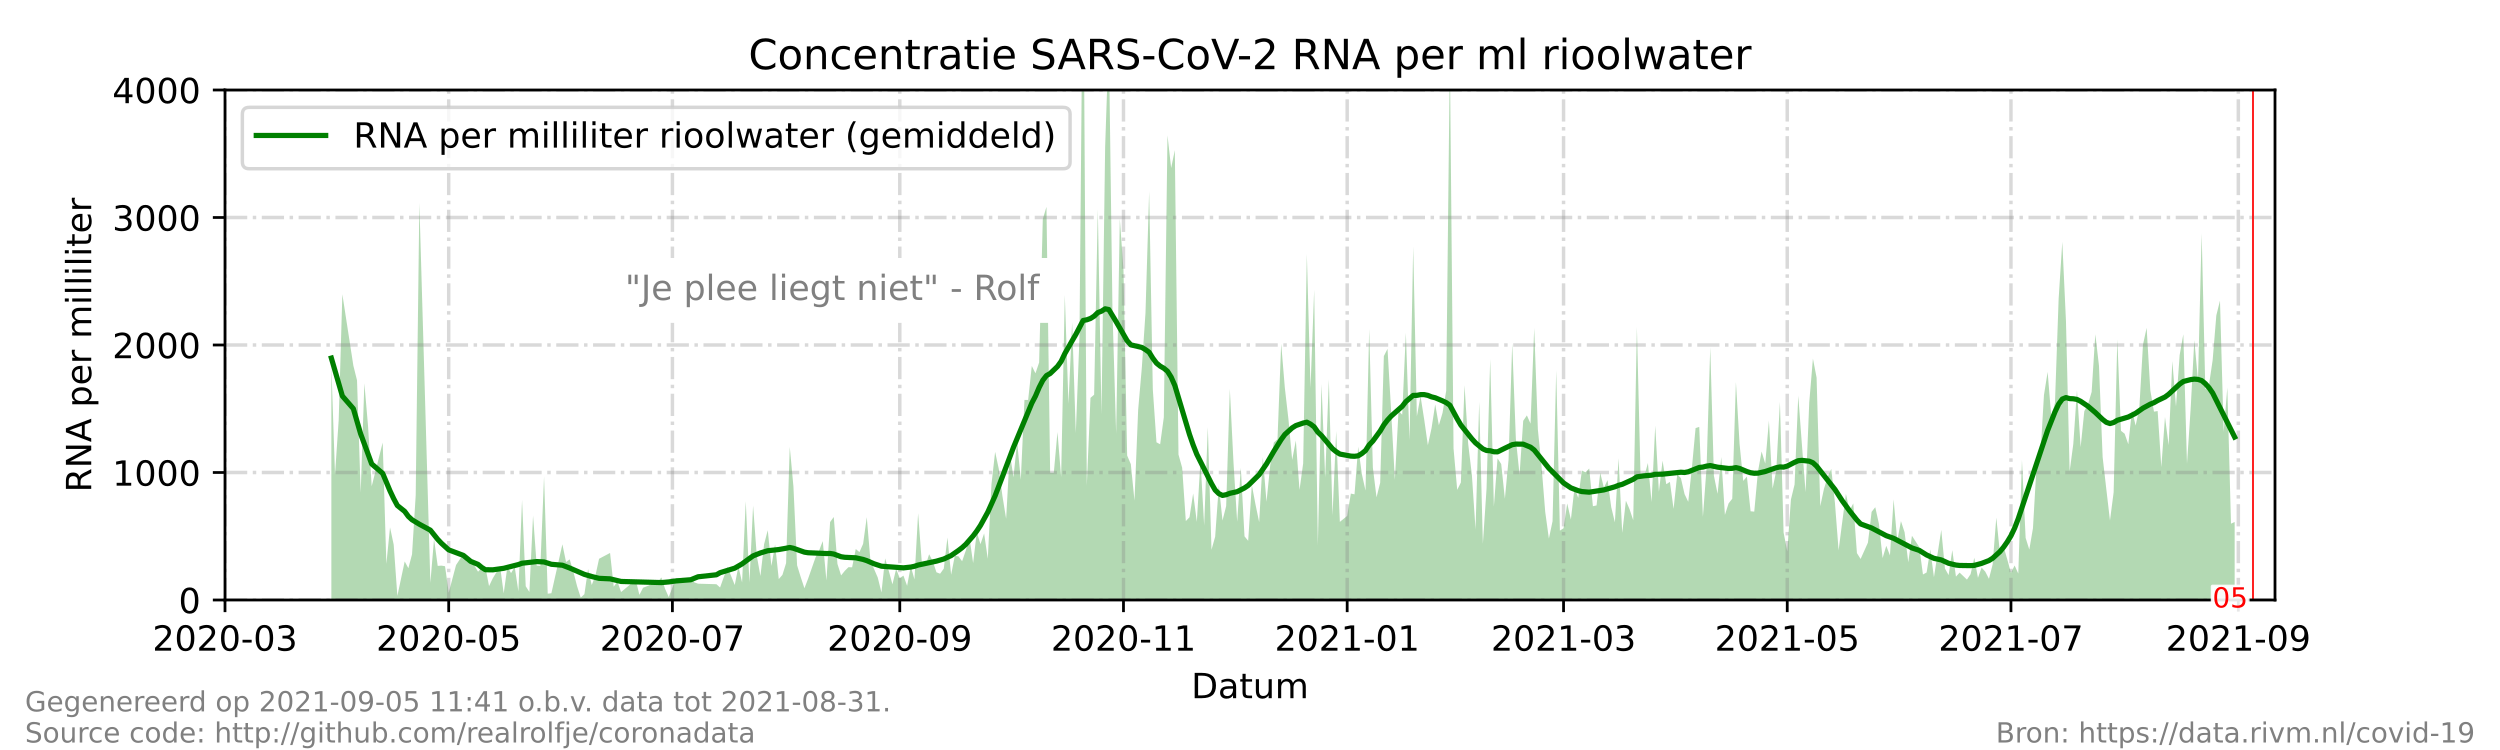 <?xml version="1.0" encoding="utf-8" standalone="no"?>
<!DOCTYPE svg PUBLIC "-//W3C//DTD SVG 1.1//EN"
  "http://www.w3.org/Graphics/SVG/1.1/DTD/svg11.dtd">
<!-- Created with matplotlib (https://matplotlib.org/) -->
<svg height="216pt" version="1.1" viewBox="0 0 720 216" width="720pt" xmlns="http://www.w3.org/2000/svg" xmlns:xlink="http://www.w3.org/1999/xlink">
 <defs>
  <style type="text/css">*{stroke-linecap:butt;stroke-linejoin:round;}</style>
 </defs>
 <g id="figure_1">
  <g id="patch_1">
   <path d="M 0 216 
L 720 216 
L 720 0 
L 0 0 
z
" style="fill:#ffffff;"/>
  </g>
  <g id="axes_1">
   <g id="patch_2">
    <path d="M 64.8 172.8 
L 655.2 172.8 
L 655.2 25.92 
L 64.8 25.92 
z
" style="fill:#ffffff;"/>
   </g>
   <g id="PolyCollection_1">
    <path clip-path="url(#pcbf34590c3)" d="M 95.429 172.8 
L 95.429 172.8 
L 96.485 172.8 
L 97.541 172.8 
L 98.597 172.8 
L 101.766 172.8 
L 102.822 172.8 
L 103.878 172.8 
L 104.935 172.8 
L 105.991 172.8 
L 107.047 172.8 
L 110.215 172.8 
L 111.272 172.8 
L 112.328 172.8 
L 113.384 172.8 
L 114.44 172.8 
L 116.552 172.8 
L 117.609 172.8 
L 118.665 172.8 
L 119.721 172.8 
L 120.777 172.8 
L 123.946 172.8 
L 125.002 172.8 
L 126.058 172.8 
L 127.114 172.8 
L 128.17 172.8 
L 129.226 172.8 
L 131.339 172.8 
L 133.451 172.8 
L 134.507 172.8 
L 135.564 172.8 
L 137.676 172.8 
L 138.732 172.8 
L 139.788 172.8 
L 140.844 172.8 
L 141.901 172.8 
L 144.013 172.8 
L 145.069 172.8 
L 146.125 172.8 
L 147.181 172.8 
L 148.238 172.8 
L 149.294 172.8 
L 150.35 172.8 
L 151.406 172.8 
L 152.462 172.8 
L 153.518 172.8 
L 154.575 172.8 
L 155.631 172.8 
L 156.687 172.8 
L 157.743 172.8 
L 158.799 172.8 
L 161.968 172.8 
L 163.024 172.8 
L 164.08 172.8 
L 165.136 172.8 
L 166.192 172.8 
L 167.249 172.8 
L 168.305 172.8 
L 169.361 172.8 
L 170.417 172.8 
L 171.473 172.8 
L 172.53 172.8 
L 175.698 172.8 
L 176.754 172.8 
L 177.81 172.8 
L 178.867 172.8 
L 183.091 172.8 
L 184.147 172.8 
L 185.204 172.8 
L 189.428 172.8 
L 190.484 172.8 
L 191.541 172.8 
L 192.597 172.8 
L 194.709 172.8 
L 198.934 172.8 
L 199.99 172.8 
L 201.046 172.8 
L 206.327 172.8 
L 207.383 172.8 
L 209.496 172.8 
L 211.608 172.8 
L 212.664 172.8 
L 213.72 172.8 
L 214.776 172.8 
L 215.833 172.8 
L 216.889 172.8 
L 217.945 172.8 
L 219.001 172.8 
L 220.057 172.8 
L 221.113 172.8 
L 222.17 172.8 
L 223.226 172.8 
L 224.282 172.8 
L 225.338 172.8 
L 226.394 172.8 
L 227.45 172.8 
L 228.507 172.8 
L 229.563 172.8 
L 230.619 172.8 
L 231.675 172.8 
L 232.731 172.8 
L 234.844 172.8 
L 235.9 172.8 
L 236.956 172.8 
L 238.012 172.8 
L 239.068 172.8 
L 240.125 172.8 
L 241.181 172.8 
L 242.237 172.8 
L 243.293 172.8 
L 244.349 172.8 
L 245.405 172.8 
L 246.462 172.8 
L 247.518 172.8 
L 248.574 172.8 
L 249.63 172.8 
L 250.686 172.8 
L 251.742 172.8 
L 252.799 172.8 
L 253.855 172.8 
L 254.911 172.8 
L 255.967 172.8 
L 257.023 172.8 
L 258.079 172.8 
L 259.136 172.8 
L 260.192 172.8 
L 261.248 172.8 
L 262.304 172.8 
L 263.36 172.8 
L 264.416 172.8 
L 265.473 172.8 
L 266.529 172.8 
L 267.585 172.8 
L 268.641 172.8 
L 269.697 172.8 
L 270.753 172.8 
L 271.81 172.8 
L 272.866 172.8 
L 273.922 172.8 
L 274.978 172.8 
L 276.034 172.8 
L 277.091 172.8 
L 278.147 172.8 
L 279.203 172.8 
L 280.259 172.8 
L 281.315 172.8 
L 282.371 172.8 
L 283.428 172.8 
L 284.484 172.8 
L 285.54 172.8 
L 286.596 172.8 
L 287.652 172.8 
L 288.708 172.8 
L 289.765 172.8 
L 290.821 172.8 
L 291.877 172.8 
L 292.933 172.8 
L 293.989 172.8 
L 295.045 172.8 
L 296.102 172.8 
L 297.158 172.8 
L 298.214 172.8 
L 299.27 172.8 
L 300.326 172.8 
L 301.382 172.8 
L 302.439 172.8 
L 303.495 172.8 
L 304.551 172.8 
L 305.607 172.8 
L 306.663 172.8 
L 307.719 172.8 
L 308.776 172.8 
L 309.832 172.8 
L 310.888 172.8 
L 311.944 172.8 
L 313 172.8 
L 314.057 172.8 
L 315.113 172.8 
L 316.169 172.8 
L 317.225 172.8 
L 318.281 172.8 
L 319.337 172.8 
L 320.394 172.8 
L 321.45 172.8 
L 322.506 172.8 
L 323.562 172.8 
L 324.618 172.8 
L 325.674 172.8 
L 326.731 172.8 
L 327.787 172.8 
L 328.843 172.8 
L 329.899 172.8 
L 330.955 172.8 
L 332.011 172.8 
L 333.068 172.8 
L 334.124 172.8 
L 335.18 172.8 
L 336.236 172.8 
L 337.292 172.8 
L 338.348 172.8 
L 339.405 172.8 
L 340.461 172.8 
L 341.517 172.8 
L 342.573 172.8 
L 343.629 172.8 
L 344.686 172.8 
L 345.742 172.8 
L 346.798 172.8 
L 347.854 172.8 
L 348.91 172.8 
L 349.966 172.8 
L 351.023 172.8 
L 352.079 172.8 
L 353.135 172.8 
L 354.191 172.8 
L 355.247 172.8 
L 356.303 172.8 
L 357.36 172.8 
L 358.416 172.8 
L 359.472 172.8 
L 360.528 172.8 
L 361.584 172.8 
L 362.64 172.8 
L 363.697 172.8 
L 364.753 172.8 
L 365.809 172.8 
L 366.865 172.8 
L 367.921 172.8 
L 368.977 172.8 
L 370.034 172.8 
L 371.09 172.8 
L 372.146 172.8 
L 373.202 172.8 
L 374.258 172.8 
L 375.314 172.8 
L 376.371 172.8 
L 377.427 172.8 
L 378.483 172.8 
L 379.539 172.8 
L 380.595 172.8 
L 381.652 172.8 
L 382.708 172.8 
L 383.764 172.8 
L 384.82 172.8 
L 385.876 172.8 
L 387.989 172.8 
L 389.045 172.8 
L 390.101 172.8 
L 391.157 172.8 
L 392.213 172.8 
L 393.269 172.8 
L 394.326 172.8 
L 395.382 172.8 
L 396.438 172.8 
L 397.494 172.8 
L 398.55 172.8 
L 399.606 172.8 
L 400.663 172.8 
L 401.719 172.8 
L 402.775 172.8 
L 403.831 172.8 
L 404.887 172.8 
L 405.943 172.8 
L 407 172.8 
L 408.056 172.8 
L 409.112 172.8 
L 410.168 172.8 
L 411.224 172.8 
L 412.281 172.8 
L 413.337 172.8 
L 414.393 172.8 
L 415.449 172.8 
L 416.505 172.8 
L 417.561 172.8 
L 418.618 172.8 
L 419.674 172.8 
L 420.73 172.8 
L 421.786 172.8 
L 422.842 172.8 
L 423.898 172.8 
L 424.955 172.8 
L 426.011 172.8 
L 427.067 172.8 
L 428.123 172.8 
L 429.179 172.8 
L 430.235 172.8 
L 431.292 172.8 
L 432.348 172.8 
L 433.404 172.8 
L 434.46 172.8 
L 435.516 172.8 
L 436.572 172.8 
L 437.629 172.8 
L 438.685 172.8 
L 439.741 172.8 
L 440.797 172.8 
L 441.853 172.8 
L 442.909 172.8 
L 443.966 172.8 
L 445.022 172.8 
L 446.078 172.8 
L 447.134 172.8 
L 448.19 172.8 
L 449.247 172.8 
L 450.303 172.8 
L 451.359 172.8 
L 452.415 172.8 
L 453.471 172.8 
L 454.527 172.8 
L 455.584 172.8 
L 456.64 172.8 
L 457.696 172.8 
L 458.752 172.8 
L 459.808 172.8 
L 460.864 172.8 
L 461.921 172.8 
L 462.977 172.8 
L 464.033 172.8 
L 465.089 172.8 
L 466.145 172.8 
L 467.201 172.8 
L 468.258 172.8 
L 469.314 172.8 
L 470.37 172.8 
L 471.426 172.8 
L 472.482 172.8 
L 473.538 172.8 
L 474.595 172.8 
L 475.651 172.8 
L 476.707 172.8 
L 477.763 172.8 
L 478.819 172.8 
L 479.875 172.8 
L 480.932 172.8 
L 481.988 172.8 
L 483.044 172.8 
L 484.1 172.8 
L 485.156 172.8 
L 486.213 172.8 
L 487.269 172.8 
L 488.325 172.8 
L 489.381 172.8 
L 490.437 172.8 
L 491.493 172.8 
L 492.55 172.8 
L 493.606 172.8 
L 494.662 172.8 
L 495.718 172.8 
L 496.774 172.8 
L 497.83 172.8 
L 498.887 172.8 
L 499.943 172.8 
L 500.999 172.8 
L 502.055 172.8 
L 503.111 172.8 
L 504.167 172.8 
L 505.224 172.8 
L 506.28 172.8 
L 507.336 172.8 
L 508.392 172.8 
L 509.448 172.8 
L 510.504 172.8 
L 511.561 172.8 
L 512.617 172.8 
L 513.673 172.8 
L 514.729 172.8 
L 515.785 172.8 
L 516.842 172.8 
L 517.898 172.8 
L 518.954 172.8 
L 520.01 172.8 
L 521.066 172.8 
L 522.122 172.8 
L 523.179 172.8 
L 524.235 172.8 
L 525.291 172.8 
L 526.347 172.8 
L 527.403 172.8 
L 528.459 172.8 
L 529.516 172.8 
L 530.572 172.8 
L 531.628 172.8 
L 532.684 172.8 
L 533.74 172.8 
L 534.796 172.8 
L 535.853 172.8 
L 537.965 172.8 
L 539.021 172.8 
L 540.077 172.8 
L 541.133 172.8 
L 542.19 172.8 
L 543.246 172.8 
L 544.302 172.8 
L 545.358 172.8 
L 546.414 172.8 
L 547.47 172.8 
L 548.527 172.8 
L 549.583 172.8 
L 550.639 172.8 
L 552.751 172.8 
L 553.808 172.8 
L 554.864 172.8 
L 555.92 172.8 
L 556.976 172.8 
L 559.088 172.8 
L 560.145 172.8 
L 561.201 172.8 
L 562.257 172.8 
L 563.313 172.8 
L 564.369 172.8 
L 566.482 172.8 
L 567.538 172.8 
L 568.594 172.8 
L 569.65 172.8 
L 570.706 172.8 
L 571.762 172.8 
L 572.819 172.8 
L 573.875 172.8 
L 574.931 172.8 
L 575.987 172.8 
L 577.043 172.8 
L 578.099 172.8 
L 579.156 172.8 
L 580.212 172.8 
L 581.268 172.8 
L 582.324 172.8 
L 583.38 172.8 
L 584.436 172.8 
L 585.493 172.8 
L 586.549 172.8 
L 587.605 172.8 
L 588.661 172.8 
L 589.717 172.8 
L 590.774 172.8 
L 591.83 172.8 
L 592.886 172.8 
L 593.942 172.8 
L 594.998 172.8 
L 596.054 172.8 
L 597.111 172.8 
L 598.167 172.8 
L 599.223 172.8 
L 600.279 172.8 
L 601.335 172.8 
L 602.391 172.8 
L 603.448 172.8 
L 604.504 172.8 
L 605.56 172.8 
L 606.616 172.8 
L 607.672 172.8 
L 608.728 172.8 
L 609.785 172.8 
L 610.841 172.8 
L 611.897 172.8 
L 612.953 172.8 
L 614.009 172.8 
L 615.065 172.8 
L 616.122 172.8 
L 617.178 172.8 
L 618.234 172.8 
L 619.29 172.8 
L 620.346 172.8 
L 621.403 172.8 
L 622.459 172.8 
L 623.515 172.8 
L 624.571 172.8 
L 625.627 172.8 
L 626.683 172.8 
L 627.74 172.8 
L 628.796 172.8 
L 629.852 172.8 
L 630.908 172.8 
L 631.964 172.8 
L 633.02 172.8 
L 634.077 172.8 
L 635.133 172.8 
L 636.189 172.8 
L 637.245 172.8 
L 638.301 172.8 
L 639.357 172.8 
L 640.414 172.8 
L 641.47 172.8 
L 642.526 172.8 
L 643.582 172.8 
L 643.582 172.8 
L 643.582 150.331 
L 642.526 150.815 
L 641.47 111.605 
L 640.414 124.362 
L 639.357 86.578 
L 638.301 90.829 
L 637.245 103.698 
L 636.189 110.838 
L 635.133 112.127 
L 634.077 67.181 
L 633.02 109.565 
L 631.964 97.965 
L 630.908 117.711 
L 629.852 133.58 
L 628.796 96.257 
L 627.74 102.254 
L 626.683 117.08 
L 625.627 103.985 
L 624.571 128.234 
L 623.515 120.108 
L 622.459 134.542 
L 621.403 118.384 
L 620.346 118.552 
L 619.29 112.405 
L 618.234 94.416 
L 617.178 99.276 
L 616.122 117.552 
L 615.065 122.572 
L 614.009 118.171 
L 612.953 127.949 
L 611.897 124.913 
L 610.841 124.066 
L 609.785 97.693 
L 608.728 141.768 
L 607.672 149.919 
L 606.616 140.845 
L 605.56 131.67 
L 604.504 105.309 
L 603.448 96.264 
L 602.391 112.881 
L 601.335 116.434 
L 600.279 118.434 
L 599.223 128.772 
L 598.167 112.405 
L 597.111 127.856 
L 596.054 135.751 
L 594.998 92.455 
L 593.942 69.648 
L 592.886 86.114 
L 591.83 116.028 
L 590.774 120.095 
L 589.717 107.112 
L 588.661 113.785 
L 587.605 131.663 
L 586.549 133.741 
L 585.493 152.117 
L 584.436 158.282 
L 583.38 154.899 
L 582.324 132.477 
L 581.268 165.205 
L 580.212 162.866 
L 579.156 164.988 
L 578.099 161.118 
L 577.043 157.461 
L 575.987 159.327 
L 574.931 149.054 
L 573.875 162.572 
L 572.819 166.704 
L 571.762 164.642 
L 570.706 163.46 
L 569.65 166.404 
L 568.594 160.64 
L 567.538 165.344 
L 566.482 166.93 
L 564.369 164.902 
L 563.313 166.067 
L 562.257 158.437 
L 561.201 165.629 
L 560.145 163.719 
L 559.088 152.608 
L 556.976 166.233 
L 555.92 158.256 
L 554.864 164.879 
L 553.808 165.456 
L 552.751 157.558 
L 550.639 154.305 
L 549.583 161.943 
L 548.527 153.31 
L 547.47 150.077 
L 546.414 155.756 
L 545.358 143.826 
L 544.302 159.96 
L 543.246 157.186 
L 542.19 160.726 
L 541.133 150.879 
L 540.077 146.075 
L 539.021 147.417 
L 537.965 156.279 
L 535.853 160.982 
L 534.796 159.299 
L 533.74 144.98 
L 532.684 147.073 
L 531.628 142.245 
L 530.572 150.258 
L 529.516 158.486 
L 528.459 144.8 
L 527.403 135.033 
L 526.347 137.395 
L 525.291 140.844 
L 524.235 145.791 
L 523.179 108.764 
L 522.122 103.274 
L 521.066 115.867 
L 520.01 141.75 
L 518.954 128.094 
L 517.898 113.946 
L 516.842 139.508 
L 515.785 143.867 
L 514.729 158.805 
L 513.673 153.369 
L 512.617 115.734 
L 511.561 135.557 
L 510.504 140.719 
L 509.448 121.156 
L 508.392 133.518 
L 507.336 130.022 
L 506.28 135.888 
L 505.224 147.349 
L 504.167 147.25 
L 503.111 137.25 
L 502.055 138.498 
L 500.999 127.877 
L 499.943 110.025 
L 498.887 143.629 
L 497.83 144.987 
L 496.774 148.303 
L 495.718 131.619 
L 494.662 142.225 
L 493.606 137.005 
L 492.55 100.01 
L 491.493 134.671 
L 490.437 148.859 
L 489.381 122.941 
L 488.325 123.294 
L 487.269 134.731 
L 486.213 144.523 
L 485.156 142.307 
L 484.1 137.709 
L 483.044 136.601 
L 481.988 146.565 
L 480.932 138.795 
L 479.875 139.434 
L 478.819 132.654 
L 477.763 141.625 
L 476.707 122.591 
L 475.651 144.581 
L 474.595 133.344 
L 473.538 137.279 
L 472.482 137.381 
L 471.426 94.166 
L 470.37 149.84 
L 469.314 146.663 
L 468.258 144.207 
L 467.201 153.48 
L 466.145 131.994 
L 465.089 150.43 
L 464.033 146.066 
L 462.977 138.277 
L 461.921 140.477 
L 460.864 136.178 
L 459.808 145.566 
L 458.752 145.786 
L 457.696 134.927 
L 456.64 136.024 
L 455.584 135.503 
L 454.527 143.415 
L 453.471 140.346 
L 452.415 149.636 
L 451.359 144.992 
L 450.303 152.139 
L 449.247 152.825 
L 448.19 106.633 
L 447.134 150.115 
L 446.078 155.114 
L 445.022 147.421 
L 443.966 134.275 
L 442.909 123.744 
L 441.853 94.473 
L 440.797 122.019 
L 439.741 119.633 
L 438.685 121.197 
L 437.629 136.751 
L 436.572 126.442 
L 435.516 98.963 
L 434.46 132.442 
L 433.404 143.637 
L 432.348 133.632 
L 431.292 132 
L 430.235 145.905 
L 429.179 103.409 
L 428.123 140.758 
L 427.067 156.627 
L 426.011 115.696 
L 424.955 152.472 
L 423.898 136.729 
L 422.842 127.887 
L 421.786 110.957 
L 420.73 138.963 
L 419.674 141.078 
L 418.618 129.157 
L 417.561 15.712 
L 416.505 112.532 
L 415.449 118.928 
L 414.393 122.47 
L 413.337 116.457 
L 412.281 123.329 
L 411.224 128.23 
L 410.168 120.812 
L 409.112 114.08 
L 408.056 119.913 
L 407 71.007 
L 405.943 126.815 
L 404.887 95.872 
L 403.831 119.423 
L 402.775 118.32 
L 401.719 138.209 
L 400.663 118.677 
L 399.606 100.462 
L 398.55 102.561 
L 397.494 139.025 
L 396.438 143.231 
L 395.382 134.647 
L 394.326 94.723 
L 393.269 141.293 
L 392.213 136.553 
L 391.157 128.66 
L 390.101 142.372 
L 389.045 142.148 
L 387.989 148.584 
L 385.876 150.305 
L 384.82 124.142 
L 383.764 148.468 
L 382.708 109.286 
L 381.652 137.522 
L 380.595 110.628 
L 379.539 157.086 
L 378.483 83.455 
L 377.427 111.754 
L 376.371 73.117 
L 375.314 133.435 
L 374.258 141.108 
L 373.202 126.858 
L 372.146 132.451 
L 371.09 120.917 
L 370.034 111.695 
L 368.977 98.992 
L 367.921 126.495 
L 366.865 127.446 
L 365.809 134.093 
L 364.753 144.539 
L 363.697 131.685 
L 362.64 150.377 
L 361.584 145.287 
L 360.528 139.693 
L 359.472 155.752 
L 358.416 154.458 
L 357.36 134.724 
L 356.303 150.286 
L 355.247 133.218 
L 354.191 112.011 
L 353.135 145.753 
L 352.079 149.911 
L 351.023 139.843 
L 349.966 154.57 
L 348.91 158.327 
L 347.854 122.999 
L 346.798 151.34 
L 345.742 132.596 
L 344.686 150.302 
L 343.629 142.11 
L 342.573 148.963 
L 341.517 150.069 
L 340.461 134.701 
L 339.405 130.902 
L 338.348 43.241 
L 337.292 48.397 
L 336.236 38.977 
L 335.18 120.182 
L 334.124 127.946 
L 333.068 127.385 
L 332.011 112.16 
L 330.955 55.126 
L 329.899 90.137 
L 328.843 105.932 
L 327.787 118.055 
L 326.731 144.185 
L 325.674 133.664 
L 324.618 131.186 
L 323.562 77.782 
L 322.506 62.993 
L 321.45 124.886 
L 320.394 89.681 
L 319.337 11.011 
L 318.281 42.341 
L 317.225 119.391 
L 316.169 60.166 
L 315.113 113.669 
L 314.057 114.587 
L 313 139.859 
L 311.944 -22.679 
L 310.888 97.176 
L 309.832 124.696 
L 308.776 92.805 
L 307.719 116.29 
L 306.663 84.915 
L 305.607 137.417 
L 304.551 124.438 
L 303.495 136.154 
L 302.439 136.13 
L 301.382 59.585 
L 300.326 63.094 
L 299.27 104.391 
L 298.214 107.518 
L 297.158 105.396 
L 296.102 115.183 
L 295.045 115.189 
L 293.989 138.174 
L 292.933 127.216 
L 291.877 137.479 
L 290.821 130.384 
L 289.765 149.41 
L 288.708 142.908 
L 287.652 135.057 
L 286.596 130.13 
L 285.54 139.512 
L 284.484 160.951 
L 283.428 153.627 
L 282.371 156.722 
L 281.315 153.248 
L 280.259 162.16 
L 279.203 154.785 
L 278.147 158.549 
L 277.091 161.634 
L 276.034 160.213 
L 274.978 160.108 
L 273.922 165.529 
L 272.866 154.798 
L 271.81 163.753 
L 270.753 165.228 
L 269.697 164.822 
L 268.641 161.647 
L 267.585 159.609 
L 266.529 162.996 
L 265.473 161.887 
L 264.416 147.794 
L 263.36 166.873 
L 262.304 163.08 
L 261.248 168.724 
L 260.192 165.777 
L 259.136 166.49 
L 258.079 163.888 
L 257.023 168.283 
L 255.967 164.4 
L 254.911 160.817 
L 253.855 170.634 
L 252.799 166.35 
L 251.742 163.897 
L 250.686 161.468 
L 249.63 148.932 
L 248.574 156.643 
L 247.518 159.018 
L 246.462 158.112 
L 245.405 163.384 
L 244.349 163.349 
L 243.293 164.412 
L 242.237 165.721 
L 241.181 162.396 
L 240.125 148.895 
L 239.068 150.352 
L 238.012 167.189 
L 236.956 155.83 
L 235.9 158.553 
L 234.844 160.618 
L 232.731 166.668 
L 231.675 169.422 
L 230.619 166.227 
L 229.563 162.817 
L 228.507 140.103 
L 227.45 128.695 
L 226.394 162.183 
L 225.338 165.566 
L 224.282 166.778 
L 223.226 156.798 
L 222.17 163.008 
L 221.113 152.71 
L 220.057 156.739 
L 219.001 165.897 
L 217.945 159.985 
L 216.889 145.609 
L 215.833 167.769 
L 214.776 144.33 
L 213.72 167.749 
L 212.664 163.124 
L 211.608 168.479 
L 209.496 163.253 
L 207.383 169.201 
L 206.327 168.254 
L 201.046 168.1 
L 199.99 167.733 
L 198.934 166.411 
L 194.709 166.484 
L 192.597 171.955 
L 191.541 169.587 
L 190.484 166.319 
L 189.428 167.586 
L 185.204 169.275 
L 184.147 171.331 
L 183.091 166.998 
L 178.867 170.505 
L 177.81 167.451 
L 176.754 168.981 
L 175.698 159.25 
L 172.53 160.927 
L 171.473 165.816 
L 170.417 168.476 
L 169.361 163.895 
L 168.305 171.129 
L 167.249 172.102 
L 166.192 168.798 
L 165.136 164.685 
L 164.08 161.092 
L 163.024 161.87 
L 161.968 156.753 
L 158.799 170.854 
L 157.743 170.976 
L 156.687 137.218 
L 155.631 162.977 
L 154.575 162.895 
L 153.518 148.491 
L 152.462 170.487 
L 151.406 168.834 
L 150.35 143.96 
L 149.294 170.303 
L 148.238 163.29 
L 147.181 165.052 
L 146.125 163.198 
L 145.069 170.891 
L 144.013 163.069 
L 141.901 166.59 
L 140.844 168.807 
L 139.788 163.295 
L 138.732 163.534 
L 137.676 164.648 
L 135.564 161.123 
L 134.507 161.851 
L 133.451 159.528 
L 131.339 162.739 
L 129.226 170.707 
L 128.17 163.069 
L 127.114 162.901 
L 126.058 162.975 
L 125.002 155.233 
L 123.946 167.843 
L 120.777 58.454 
L 119.721 142.646 
L 118.665 159.659 
L 117.609 163.644 
L 116.552 161.692 
L 114.44 171.625 
L 113.384 156.871 
L 112.328 151.882 
L 111.272 162.402 
L 110.215 127.456 
L 107.047 140.046 
L 105.991 122.622 
L 104.935 110.402 
L 103.878 141.895 
L 102.822 109.531 
L 101.766 105.296 
L 98.597 84.758 
L 97.541 120.996 
L 96.485 136.657 
L 95.429 105.345 
z
" style="fill:#008000;fill-opacity:0.3;"/>
   </g>
   <g id="matplotlib.axis_1">
    <g id="xtick_1">
     <g id="line2d_1">
      <path clip-path="url(#pcbf34590c3)" d="M 64.8 172.8 
L 64.8 25.92 
" style="fill:none;stroke:#808080;stroke-dasharray:6.4,1.6,1,1.6;stroke-dashoffset:0;stroke-opacity:0.3;"/>
     </g>
     <g id="line2d_2">
      <defs>
       <path d="M 0 0 
L 0 3.5 
" id="me9822ef1bf" style="stroke:#000000;stroke-width:0.8;"/>
      </defs>
      <g>
       <use style="stroke:#000000;stroke-width:0.8;" x="64.8" xlink:href="#me9822ef1bf" y="172.8"/>
      </g>
     </g>
     <g id="text_1">
      <!-- 2020-03 -->
      <g transform="translate(43.909 187.398)scale(0.1 -0.1)">
       <defs>
        <path d="M 19.188 8.297 
L 53.609 8.297 
L 53.609 0 
L 7.328 0 
L 7.328 8.297 
Q 12.938 14.109 22.625 23.891 
Q 32.328 33.688 34.812 36.531 
Q 39.547 41.844 41.422 45.531 
Q 43.312 49.219 43.312 52.781 
Q 43.312 58.594 39.234 62.25 
Q 35.156 65.922 28.609 65.922 
Q 23.969 65.922 18.812 64.312 
Q 13.672 62.703 7.812 59.422 
L 7.812 69.391 
Q 13.766 71.781 18.938 73 
Q 24.125 74.219 28.422 74.219 
Q 39.75 74.219 46.484 68.547 
Q 53.219 62.891 53.219 53.422 
Q 53.219 48.922 51.531 44.891 
Q 49.859 40.875 45.406 35.406 
Q 44.188 33.984 37.641 27.219 
Q 31.109 20.453 19.188 8.297 
z
" id="DejaVuSans-50"/>
        <path d="M 31.781 66.406 
Q 24.172 66.406 20.328 58.906 
Q 16.5 51.422 16.5 36.375 
Q 16.5 21.391 20.328 13.891 
Q 24.172 6.391 31.781 6.391 
Q 39.453 6.391 43.281 13.891 
Q 47.125 21.391 47.125 36.375 
Q 47.125 51.422 43.281 58.906 
Q 39.453 66.406 31.781 66.406 
z
M 31.781 74.219 
Q 44.047 74.219 50.516 64.516 
Q 56.984 54.828 56.984 36.375 
Q 56.984 17.969 50.516 8.266 
Q 44.047 -1.422 31.781 -1.422 
Q 19.531 -1.422 13.062 8.266 
Q 6.594 17.969 6.594 36.375 
Q 6.594 54.828 13.062 64.516 
Q 19.531 74.219 31.781 74.219 
z
" id="DejaVuSans-48"/>
        <path d="M 4.891 31.391 
L 31.203 31.391 
L 31.203 23.391 
L 4.891 23.391 
z
" id="DejaVuSans-45"/>
        <path d="M 40.578 39.312 
Q 47.656 37.797 51.625 33 
Q 55.609 28.219 55.609 21.188 
Q 55.609 10.406 48.188 4.484 
Q 40.766 -1.422 27.094 -1.422 
Q 22.516 -1.422 17.656 -0.516 
Q 12.797 0.391 7.625 2.203 
L 7.625 11.719 
Q 11.719 9.328 16.594 8.109 
Q 21.484 6.891 26.812 6.891 
Q 36.078 6.891 40.938 10.547 
Q 45.797 14.203 45.797 21.188 
Q 45.797 27.641 41.281 31.266 
Q 36.766 34.906 28.719 34.906 
L 20.219 34.906 
L 20.219 43.016 
L 29.109 43.016 
Q 36.375 43.016 40.234 45.922 
Q 44.094 48.828 44.094 54.297 
Q 44.094 59.906 40.109 62.906 
Q 36.141 65.922 28.719 65.922 
Q 24.656 65.922 20.016 65.031 
Q 15.375 64.156 9.812 62.312 
L 9.812 71.094 
Q 15.438 72.656 20.344 73.438 
Q 25.25 74.219 29.594 74.219 
Q 40.828 74.219 47.359 69.109 
Q 53.906 64.016 53.906 55.328 
Q 53.906 49.266 50.438 45.094 
Q 46.969 40.922 40.578 39.312 
z
" id="DejaVuSans-51"/>
       </defs>
       <use xlink:href="#DejaVuSans-50"/>
       <use x="63.623" xlink:href="#DejaVuSans-48"/>
       <use x="127.246" xlink:href="#DejaVuSans-50"/>
       <use x="190.869" xlink:href="#DejaVuSans-48"/>
       <use x="254.492" xlink:href="#DejaVuSans-45"/>
       <use x="290.576" xlink:href="#DejaVuSans-48"/>
       <use x="354.199" xlink:href="#DejaVuSans-51"/>
      </g>
     </g>
    </g>
    <g id="xtick_2">
     <g id="line2d_3">
      <path clip-path="url(#pcbf34590c3)" d="M 129.226 172.8 
L 129.226 25.92 
" style="fill:none;stroke:#808080;stroke-dasharray:6.4,1.6,1,1.6;stroke-dashoffset:0;stroke-opacity:0.3;"/>
     </g>
     <g id="line2d_4">
      <g>
       <use style="stroke:#000000;stroke-width:0.8;" x="129.226" xlink:href="#me9822ef1bf" y="172.8"/>
      </g>
     </g>
     <g id="text_2">
      <!-- 2020-05 -->
      <g transform="translate(108.335 187.398)scale(0.1 -0.1)">
       <defs>
        <path d="M 10.797 72.906 
L 49.516 72.906 
L 49.516 64.594 
L 19.828 64.594 
L 19.828 46.734 
Q 21.969 47.469 24.109 47.828 
Q 26.266 48.188 28.422 48.188 
Q 40.625 48.188 47.75 41.5 
Q 54.891 34.812 54.891 23.391 
Q 54.891 11.625 47.562 5.094 
Q 40.234 -1.422 26.906 -1.422 
Q 22.312 -1.422 17.547 -0.641 
Q 12.797 0.141 7.719 1.703 
L 7.719 11.625 
Q 12.109 9.234 16.797 8.062 
Q 21.484 6.891 26.703 6.891 
Q 35.156 6.891 40.078 11.328 
Q 45.016 15.766 45.016 23.391 
Q 45.016 31 40.078 35.438 
Q 35.156 39.891 26.703 39.891 
Q 22.75 39.891 18.812 39.016 
Q 14.891 38.141 10.797 36.281 
z
" id="DejaVuSans-53"/>
       </defs>
       <use xlink:href="#DejaVuSans-50"/>
       <use x="63.623" xlink:href="#DejaVuSans-48"/>
       <use x="127.246" xlink:href="#DejaVuSans-50"/>
       <use x="190.869" xlink:href="#DejaVuSans-48"/>
       <use x="254.492" xlink:href="#DejaVuSans-45"/>
       <use x="290.576" xlink:href="#DejaVuSans-48"/>
       <use x="354.199" xlink:href="#DejaVuSans-53"/>
      </g>
     </g>
    </g>
    <g id="xtick_3">
     <g id="line2d_5">
      <path clip-path="url(#pcbf34590c3)" d="M 193.653 172.8 
L 193.653 25.92 
" style="fill:none;stroke:#808080;stroke-dasharray:6.4,1.6,1,1.6;stroke-dashoffset:0;stroke-opacity:0.3;"/>
     </g>
     <g id="line2d_6">
      <g>
       <use style="stroke:#000000;stroke-width:0.8;" x="193.653" xlink:href="#me9822ef1bf" y="172.8"/>
      </g>
     </g>
     <g id="text_3">
      <!-- 2020-07 -->
      <g transform="translate(172.762 187.398)scale(0.1 -0.1)">
       <defs>
        <path d="M 8.203 72.906 
L 55.078 72.906 
L 55.078 68.703 
L 28.609 0 
L 18.312 0 
L 43.219 64.594 
L 8.203 64.594 
z
" id="DejaVuSans-55"/>
       </defs>
       <use xlink:href="#DejaVuSans-50"/>
       <use x="63.623" xlink:href="#DejaVuSans-48"/>
       <use x="127.246" xlink:href="#DejaVuSans-50"/>
       <use x="190.869" xlink:href="#DejaVuSans-48"/>
       <use x="254.492" xlink:href="#DejaVuSans-45"/>
       <use x="290.576" xlink:href="#DejaVuSans-48"/>
       <use x="354.199" xlink:href="#DejaVuSans-55"/>
      </g>
     </g>
    </g>
    <g id="xtick_4">
     <g id="line2d_7">
      <path clip-path="url(#pcbf34590c3)" d="M 259.136 172.8 
L 259.136 25.92 
" style="fill:none;stroke:#808080;stroke-dasharray:6.4,1.6,1,1.6;stroke-dashoffset:0;stroke-opacity:0.3;"/>
     </g>
     <g id="line2d_8">
      <g>
       <use style="stroke:#000000;stroke-width:0.8;" x="259.136" xlink:href="#me9822ef1bf" y="172.8"/>
      </g>
     </g>
     <g id="text_4">
      <!-- 2020-09 -->
      <g transform="translate(238.244 187.398)scale(0.1 -0.1)">
       <defs>
        <path d="M 10.984 1.516 
L 10.984 10.5 
Q 14.703 8.734 18.5 7.812 
Q 22.312 6.891 25.984 6.891 
Q 35.75 6.891 40.891 13.453 
Q 46.047 20.016 46.781 33.406 
Q 43.953 29.203 39.594 26.953 
Q 35.25 24.703 29.984 24.703 
Q 19.047 24.703 12.672 31.312 
Q 6.297 37.938 6.297 49.422 
Q 6.297 60.641 12.938 67.422 
Q 19.578 74.219 30.609 74.219 
Q 43.266 74.219 49.922 64.516 
Q 56.594 54.828 56.594 36.375 
Q 56.594 19.141 48.406 8.859 
Q 40.234 -1.422 26.422 -1.422 
Q 22.703 -1.422 18.891 -0.688 
Q 15.094 0.047 10.984 1.516 
z
M 30.609 32.422 
Q 37.25 32.422 41.125 36.953 
Q 45.016 41.5 45.016 49.422 
Q 45.016 57.281 41.125 61.844 
Q 37.25 66.406 30.609 66.406 
Q 23.969 66.406 20.094 61.844 
Q 16.219 57.281 16.219 49.422 
Q 16.219 41.5 20.094 36.953 
Q 23.969 32.422 30.609 32.422 
z
" id="DejaVuSans-57"/>
       </defs>
       <use xlink:href="#DejaVuSans-50"/>
       <use x="63.623" xlink:href="#DejaVuSans-48"/>
       <use x="127.246" xlink:href="#DejaVuSans-50"/>
       <use x="190.869" xlink:href="#DejaVuSans-48"/>
       <use x="254.492" xlink:href="#DejaVuSans-45"/>
       <use x="290.576" xlink:href="#DejaVuSans-48"/>
       <use x="354.199" xlink:href="#DejaVuSans-57"/>
      </g>
     </g>
    </g>
    <g id="xtick_5">
     <g id="line2d_9">
      <path clip-path="url(#pcbf34590c3)" d="M 323.562 172.8 
L 323.562 25.92 
" style="fill:none;stroke:#808080;stroke-dasharray:6.4,1.6,1,1.6;stroke-dashoffset:0;stroke-opacity:0.3;"/>
     </g>
     <g id="line2d_10">
      <g>
       <use style="stroke:#000000;stroke-width:0.8;" x="323.562" xlink:href="#me9822ef1bf" y="172.8"/>
      </g>
     </g>
     <g id="text_5">
      <!-- 2020-11 -->
      <g transform="translate(302.671 187.398)scale(0.1 -0.1)">
       <defs>
        <path d="M 12.406 8.297 
L 28.516 8.297 
L 28.516 63.922 
L 10.984 60.406 
L 10.984 69.391 
L 28.422 72.906 
L 38.281 72.906 
L 38.281 8.297 
L 54.391 8.297 
L 54.391 0 
L 12.406 0 
z
" id="DejaVuSans-49"/>
       </defs>
       <use xlink:href="#DejaVuSans-50"/>
       <use x="63.623" xlink:href="#DejaVuSans-48"/>
       <use x="127.246" xlink:href="#DejaVuSans-50"/>
       <use x="190.869" xlink:href="#DejaVuSans-48"/>
       <use x="254.492" xlink:href="#DejaVuSans-45"/>
       <use x="290.576" xlink:href="#DejaVuSans-49"/>
       <use x="354.199" xlink:href="#DejaVuSans-49"/>
      </g>
     </g>
    </g>
    <g id="xtick_6">
     <g id="line2d_11">
      <path clip-path="url(#pcbf34590c3)" d="M 387.989 172.8 
L 387.989 25.92 
" style="fill:none;stroke:#808080;stroke-dasharray:6.4,1.6,1,1.6;stroke-dashoffset:0;stroke-opacity:0.3;"/>
     </g>
     <g id="line2d_12">
      <g>
       <use style="stroke:#000000;stroke-width:0.8;" x="387.989" xlink:href="#me9822ef1bf" y="172.8"/>
      </g>
     </g>
     <g id="text_6">
      <!-- 2021-01 -->
      <g transform="translate(367.097 187.398)scale(0.1 -0.1)">
       <use xlink:href="#DejaVuSans-50"/>
       <use x="63.623" xlink:href="#DejaVuSans-48"/>
       <use x="127.246" xlink:href="#DejaVuSans-50"/>
       <use x="190.869" xlink:href="#DejaVuSans-49"/>
       <use x="254.492" xlink:href="#DejaVuSans-45"/>
       <use x="290.576" xlink:href="#DejaVuSans-48"/>
       <use x="354.199" xlink:href="#DejaVuSans-49"/>
      </g>
     </g>
    </g>
    <g id="xtick_7">
     <g id="line2d_13">
      <path clip-path="url(#pcbf34590c3)" d="M 450.303 172.8 
L 450.303 25.92 
" style="fill:none;stroke:#808080;stroke-dasharray:6.4,1.6,1,1.6;stroke-dashoffset:0;stroke-opacity:0.3;"/>
     </g>
     <g id="line2d_14">
      <g>
       <use style="stroke:#000000;stroke-width:0.8;" x="450.303" xlink:href="#me9822ef1bf" y="172.8"/>
      </g>
     </g>
     <g id="text_7">
      <!-- 2021-03 -->
      <g transform="translate(429.411 187.398)scale(0.1 -0.1)">
       <use xlink:href="#DejaVuSans-50"/>
       <use x="63.623" xlink:href="#DejaVuSans-48"/>
       <use x="127.246" xlink:href="#DejaVuSans-50"/>
       <use x="190.869" xlink:href="#DejaVuSans-49"/>
       <use x="254.492" xlink:href="#DejaVuSans-45"/>
       <use x="290.576" xlink:href="#DejaVuSans-48"/>
       <use x="354.199" xlink:href="#DejaVuSans-51"/>
      </g>
     </g>
    </g>
    <g id="xtick_8">
     <g id="line2d_15">
      <path clip-path="url(#pcbf34590c3)" d="M 514.729 172.8 
L 514.729 25.92 
" style="fill:none;stroke:#808080;stroke-dasharray:6.4,1.6,1,1.6;stroke-dashoffset:0;stroke-opacity:0.3;"/>
     </g>
     <g id="line2d_16">
      <g>
       <use style="stroke:#000000;stroke-width:0.8;" x="514.729" xlink:href="#me9822ef1bf" y="172.8"/>
      </g>
     </g>
     <g id="text_8">
      <!-- 2021-05 -->
      <g transform="translate(493.838 187.398)scale(0.1 -0.1)">
       <use xlink:href="#DejaVuSans-50"/>
       <use x="63.623" xlink:href="#DejaVuSans-48"/>
       <use x="127.246" xlink:href="#DejaVuSans-50"/>
       <use x="190.869" xlink:href="#DejaVuSans-49"/>
       <use x="254.492" xlink:href="#DejaVuSans-45"/>
       <use x="290.576" xlink:href="#DejaVuSans-48"/>
       <use x="354.199" xlink:href="#DejaVuSans-53"/>
      </g>
     </g>
    </g>
    <g id="xtick_9">
     <g id="line2d_17">
      <path clip-path="url(#pcbf34590c3)" d="M 579.156 172.8 
L 579.156 25.92 
" style="fill:none;stroke:#808080;stroke-dasharray:6.4,1.6,1,1.6;stroke-dashoffset:0;stroke-opacity:0.3;"/>
     </g>
     <g id="line2d_18">
      <g>
       <use style="stroke:#000000;stroke-width:0.8;" x="579.156" xlink:href="#me9822ef1bf" y="172.8"/>
      </g>
     </g>
     <g id="text_9">
      <!-- 2021-07 -->
      <g transform="translate(558.264 187.398)scale(0.1 -0.1)">
       <use xlink:href="#DejaVuSans-50"/>
       <use x="63.623" xlink:href="#DejaVuSans-48"/>
       <use x="127.246" xlink:href="#DejaVuSans-50"/>
       <use x="190.869" xlink:href="#DejaVuSans-49"/>
       <use x="254.492" xlink:href="#DejaVuSans-45"/>
       <use x="290.576" xlink:href="#DejaVuSans-48"/>
       <use x="354.199" xlink:href="#DejaVuSans-55"/>
      </g>
     </g>
    </g>
    <g id="xtick_10">
     <g id="line2d_19">
      <path clip-path="url(#pcbf34590c3)" d="M 644.638 172.8 
L 644.638 25.92 
" style="fill:none;stroke:#808080;stroke-dasharray:6.4,1.6,1,1.6;stroke-dashoffset:0;stroke-opacity:0.3;"/>
     </g>
     <g id="line2d_20">
      <g>
       <use style="stroke:#000000;stroke-width:0.8;" x="644.638" xlink:href="#me9822ef1bf" y="172.8"/>
      </g>
     </g>
     <g id="text_10">
      <!-- 2021-09 -->
      <g transform="translate(623.747 187.398)scale(0.1 -0.1)">
       <use xlink:href="#DejaVuSans-50"/>
       <use x="63.623" xlink:href="#DejaVuSans-48"/>
       <use x="127.246" xlink:href="#DejaVuSans-50"/>
       <use x="190.869" xlink:href="#DejaVuSans-49"/>
       <use x="254.492" xlink:href="#DejaVuSans-45"/>
       <use x="290.576" xlink:href="#DejaVuSans-48"/>
       <use x="354.199" xlink:href="#DejaVuSans-57"/>
      </g>
     </g>
    </g>
    <g id="text_11">
     <!-- Datum -->
     <g transform="translate(343.087 201.077)scale(0.1 -0.1)">
      <defs>
       <path d="M 19.672 64.797 
L 19.672 8.109 
L 31.594 8.109 
Q 46.688 8.109 53.688 14.938 
Q 60.688 21.781 60.688 36.531 
Q 60.688 51.172 53.688 57.984 
Q 46.688 64.797 31.594 64.797 
z
M 9.812 72.906 
L 30.078 72.906 
Q 51.266 72.906 61.172 64.094 
Q 71.094 55.281 71.094 36.531 
Q 71.094 17.672 61.125 8.828 
Q 51.172 0 30.078 0 
L 9.812 0 
z
" id="DejaVuSans-68"/>
       <path d="M 34.281 27.484 
Q 23.391 27.484 19.188 25 
Q 14.984 22.516 14.984 16.5 
Q 14.984 11.719 18.141 8.906 
Q 21.297 6.109 26.703 6.109 
Q 34.188 6.109 38.703 11.406 
Q 43.219 16.703 43.219 25.484 
L 43.219 27.484 
z
M 52.203 31.203 
L 52.203 0 
L 43.219 0 
L 43.219 8.297 
Q 40.141 3.328 35.547 0.953 
Q 30.953 -1.422 24.312 -1.422 
Q 15.922 -1.422 10.953 3.297 
Q 6 8.016 6 15.922 
Q 6 25.141 12.172 29.828 
Q 18.359 34.516 30.609 34.516 
L 43.219 34.516 
L 43.219 35.406 
Q 43.219 41.609 39.141 45 
Q 35.062 48.391 27.688 48.391 
Q 23 48.391 18.547 47.266 
Q 14.109 46.141 10.016 43.891 
L 10.016 52.203 
Q 14.938 54.109 19.578 55.047 
Q 24.219 56 28.609 56 
Q 40.484 56 46.344 49.844 
Q 52.203 43.703 52.203 31.203 
z
" id="DejaVuSans-97"/>
       <path d="M 18.312 70.219 
L 18.312 54.688 
L 36.812 54.688 
L 36.812 47.703 
L 18.312 47.703 
L 18.312 18.016 
Q 18.312 11.328 20.141 9.422 
Q 21.969 7.516 27.594 7.516 
L 36.812 7.516 
L 36.812 0 
L 27.594 0 
Q 17.188 0 13.234 3.875 
Q 9.281 7.766 9.281 18.016 
L 9.281 47.703 
L 2.688 47.703 
L 2.688 54.688 
L 9.281 54.688 
L 9.281 70.219 
z
" id="DejaVuSans-116"/>
       <path d="M 8.5 21.578 
L 8.5 54.688 
L 17.484 54.688 
L 17.484 21.922 
Q 17.484 14.156 20.5 10.266 
Q 23.531 6.391 29.594 6.391 
Q 36.859 6.391 41.078 11.031 
Q 45.312 15.672 45.312 23.688 
L 45.312 54.688 
L 54.297 54.688 
L 54.297 0 
L 45.312 0 
L 45.312 8.406 
Q 42.047 3.422 37.719 1 
Q 33.406 -1.422 27.688 -1.422 
Q 18.266 -1.422 13.375 4.438 
Q 8.5 10.297 8.5 21.578 
z
M 31.109 56 
z
" id="DejaVuSans-117"/>
       <path d="M 52 44.188 
Q 55.375 50.25 60.062 53.125 
Q 64.75 56 71.094 56 
Q 79.641 56 84.281 50.016 
Q 88.922 44.047 88.922 33.016 
L 88.922 0 
L 79.891 0 
L 79.891 32.719 
Q 79.891 40.578 77.094 44.375 
Q 74.312 48.188 68.609 48.188 
Q 61.625 48.188 57.562 43.547 
Q 53.516 38.922 53.516 30.906 
L 53.516 0 
L 44.484 0 
L 44.484 32.719 
Q 44.484 40.625 41.703 44.406 
Q 38.922 48.188 33.109 48.188 
Q 26.219 48.188 22.156 43.531 
Q 18.109 38.875 18.109 30.906 
L 18.109 0 
L 9.078 0 
L 9.078 54.688 
L 18.109 54.688 
L 18.109 46.188 
Q 21.188 51.219 25.484 53.609 
Q 29.781 56 35.688 56 
Q 41.656 56 45.828 52.969 
Q 50 49.953 52 44.188 
z
" id="DejaVuSans-109"/>
      </defs>
      <use xlink:href="#DejaVuSans-68"/>
      <use x="77.002" xlink:href="#DejaVuSans-97"/>
      <use x="138.281" xlink:href="#DejaVuSans-116"/>
      <use x="177.49" xlink:href="#DejaVuSans-117"/>
      <use x="240.869" xlink:href="#DejaVuSans-109"/>
     </g>
    </g>
   </g>
   <g id="matplotlib.axis_2">
    <g id="ytick_1">
     <g id="line2d_21">
      <path clip-path="url(#pcbf34590c3)" d="M 64.8 172.8 
L 655.2 172.8 
" style="fill:none;stroke:#808080;stroke-dasharray:6.4,1.6,1,1.6;stroke-dashoffset:0;stroke-opacity:0.3;"/>
     </g>
     <g id="line2d_22">
      <defs>
       <path d="M 0 0 
L -3.5 0 
" id="mfbdfaf139e" style="stroke:#000000;stroke-width:0.8;"/>
      </defs>
      <g>
       <use style="stroke:#000000;stroke-width:0.8;" x="64.8" xlink:href="#mfbdfaf139e" y="172.8"/>
      </g>
     </g>
     <g id="text_12">
      <!-- 0 -->
      <g transform="translate(51.438 176.599)scale(0.1 -0.1)">
       <use xlink:href="#DejaVuSans-48"/>
      </g>
     </g>
    </g>
    <g id="ytick_2">
     <g id="line2d_23">
      <path clip-path="url(#pcbf34590c3)" d="M 64.8 136.08 
L 655.2 136.08 
" style="fill:none;stroke:#808080;stroke-dasharray:6.4,1.6,1,1.6;stroke-dashoffset:0;stroke-opacity:0.3;"/>
     </g>
     <g id="line2d_24">
      <g>
       <use style="stroke:#000000;stroke-width:0.8;" x="64.8" xlink:href="#mfbdfaf139e" y="136.08"/>
      </g>
     </g>
     <g id="text_13">
      <!-- 1000 -->
      <g transform="translate(32.35 139.879)scale(0.1 -0.1)">
       <use xlink:href="#DejaVuSans-49"/>
       <use x="63.623" xlink:href="#DejaVuSans-48"/>
       <use x="127.246" xlink:href="#DejaVuSans-48"/>
       <use x="190.869" xlink:href="#DejaVuSans-48"/>
      </g>
     </g>
    </g>
    <g id="ytick_3">
     <g id="line2d_25">
      <path clip-path="url(#pcbf34590c3)" d="M 64.8 99.36 
L 655.2 99.36 
" style="fill:none;stroke:#808080;stroke-dasharray:6.4,1.6,1,1.6;stroke-dashoffset:0;stroke-opacity:0.3;"/>
     </g>
     <g id="line2d_26">
      <g>
       <use style="stroke:#000000;stroke-width:0.8;" x="64.8" xlink:href="#mfbdfaf139e" y="99.36"/>
      </g>
     </g>
     <g id="text_14">
      <!-- 2000 -->
      <g transform="translate(32.35 103.159)scale(0.1 -0.1)">
       <use xlink:href="#DejaVuSans-50"/>
       <use x="63.623" xlink:href="#DejaVuSans-48"/>
       <use x="127.246" xlink:href="#DejaVuSans-48"/>
       <use x="190.869" xlink:href="#DejaVuSans-48"/>
      </g>
     </g>
    </g>
    <g id="ytick_4">
     <g id="line2d_27">
      <path clip-path="url(#pcbf34590c3)" d="M 64.8 62.64 
L 655.2 62.64 
" style="fill:none;stroke:#808080;stroke-dasharray:6.4,1.6,1,1.6;stroke-dashoffset:0;stroke-opacity:0.3;"/>
     </g>
     <g id="line2d_28">
      <g>
       <use style="stroke:#000000;stroke-width:0.8;" x="64.8" xlink:href="#mfbdfaf139e" y="62.64"/>
      </g>
     </g>
     <g id="text_15">
      <!-- 3000 -->
      <g transform="translate(32.35 66.439)scale(0.1 -0.1)">
       <use xlink:href="#DejaVuSans-51"/>
       <use x="63.623" xlink:href="#DejaVuSans-48"/>
       <use x="127.246" xlink:href="#DejaVuSans-48"/>
       <use x="190.869" xlink:href="#DejaVuSans-48"/>
      </g>
     </g>
    </g>
    <g id="ytick_5">
     <g id="line2d_29">
      <path clip-path="url(#pcbf34590c3)" d="M 64.8 25.92 
L 655.2 25.92 
" style="fill:none;stroke:#808080;stroke-dasharray:6.4,1.6,1,1.6;stroke-dashoffset:0;stroke-opacity:0.3;"/>
     </g>
     <g id="line2d_30">
      <g>
       <use style="stroke:#000000;stroke-width:0.8;" x="64.8" xlink:href="#mfbdfaf139e" y="25.92"/>
      </g>
     </g>
     <g id="text_16">
      <!-- 4000 -->
      <g transform="translate(32.35 29.719)scale(0.1 -0.1)">
       <defs>
        <path d="M 37.797 64.312 
L 12.891 25.391 
L 37.797 25.391 
z
M 35.203 72.906 
L 47.609 72.906 
L 47.609 25.391 
L 58.016 25.391 
L 58.016 17.188 
L 47.609 17.188 
L 47.609 0 
L 37.797 0 
L 37.797 17.188 
L 4.891 17.188 
L 4.891 26.703 
z
" id="DejaVuSans-52"/>
       </defs>
       <use xlink:href="#DejaVuSans-52"/>
       <use x="63.623" xlink:href="#DejaVuSans-48"/>
       <use x="127.246" xlink:href="#DejaVuSans-48"/>
       <use x="190.869" xlink:href="#DejaVuSans-48"/>
      </g>
     </g>
    </g>
    <g id="text_17">
     <!-- RNA per milliliter -->
     <g transform="translate(26.27 141.776)rotate(-90)scale(0.1 -0.1)">
      <defs>
       <path d="M 44.391 34.188 
Q 47.562 33.109 50.562 29.594 
Q 53.562 26.078 56.594 19.922 
L 66.609 0 
L 56 0 
L 46.688 18.703 
Q 43.062 26.031 39.672 28.422 
Q 36.281 30.812 30.422 30.812 
L 19.672 30.812 
L 19.672 0 
L 9.812 0 
L 9.812 72.906 
L 32.078 72.906 
Q 44.578 72.906 50.734 67.672 
Q 56.891 62.453 56.891 51.906 
Q 56.891 45.016 53.688 40.469 
Q 50.484 35.938 44.391 34.188 
z
M 19.672 64.797 
L 19.672 38.922 
L 32.078 38.922 
Q 39.203 38.922 42.844 42.219 
Q 46.484 45.516 46.484 51.906 
Q 46.484 58.297 42.844 61.547 
Q 39.203 64.797 32.078 64.797 
z
" id="DejaVuSans-82"/>
       <path d="M 9.812 72.906 
L 23.094 72.906 
L 55.422 11.922 
L 55.422 72.906 
L 64.984 72.906 
L 64.984 0 
L 51.703 0 
L 19.391 60.984 
L 19.391 0 
L 9.812 0 
z
" id="DejaVuSans-78"/>
       <path d="M 34.188 63.188 
L 20.797 26.906 
L 47.609 26.906 
z
M 28.609 72.906 
L 39.797 72.906 
L 67.578 0 
L 57.328 0 
L 50.688 18.703 
L 17.828 18.703 
L 11.188 0 
L 0.781 0 
z
" id="DejaVuSans-65"/>
       <path id="DejaVuSans-32"/>
       <path d="M 18.109 8.203 
L 18.109 -20.797 
L 9.078 -20.797 
L 9.078 54.688 
L 18.109 54.688 
L 18.109 46.391 
Q 20.953 51.266 25.266 53.625 
Q 29.594 56 35.594 56 
Q 45.562 56 51.781 48.094 
Q 58.016 40.188 58.016 27.297 
Q 58.016 14.406 51.781 6.484 
Q 45.562 -1.422 35.594 -1.422 
Q 29.594 -1.422 25.266 0.953 
Q 20.953 3.328 18.109 8.203 
z
M 48.688 27.297 
Q 48.688 37.203 44.609 42.844 
Q 40.531 48.484 33.406 48.484 
Q 26.266 48.484 22.188 42.844 
Q 18.109 37.203 18.109 27.297 
Q 18.109 17.391 22.188 11.75 
Q 26.266 6.109 33.406 6.109 
Q 40.531 6.109 44.609 11.75 
Q 48.688 17.391 48.688 27.297 
z
" id="DejaVuSans-112"/>
       <path d="M 56.203 29.594 
L 56.203 25.203 
L 14.891 25.203 
Q 15.484 15.922 20.484 11.062 
Q 25.484 6.203 34.422 6.203 
Q 39.594 6.203 44.453 7.469 
Q 49.312 8.734 54.109 11.281 
L 54.109 2.781 
Q 49.266 0.734 44.188 -0.344 
Q 39.109 -1.422 33.891 -1.422 
Q 20.797 -1.422 13.156 6.188 
Q 5.516 13.812 5.516 26.812 
Q 5.516 40.234 12.766 48.109 
Q 20.016 56 32.328 56 
Q 43.359 56 49.781 48.891 
Q 56.203 41.797 56.203 29.594 
z
M 47.219 32.234 
Q 47.125 39.594 43.094 43.984 
Q 39.062 48.391 32.422 48.391 
Q 24.906 48.391 20.391 44.141 
Q 15.875 39.891 15.188 32.172 
z
" id="DejaVuSans-101"/>
       <path d="M 41.109 46.297 
Q 39.594 47.172 37.812 47.578 
Q 36.031 48 33.891 48 
Q 26.266 48 22.188 43.047 
Q 18.109 38.094 18.109 28.812 
L 18.109 0 
L 9.078 0 
L 9.078 54.688 
L 18.109 54.688 
L 18.109 46.188 
Q 20.953 51.172 25.484 53.578 
Q 30.031 56 36.531 56 
Q 37.453 56 38.578 55.875 
Q 39.703 55.766 41.062 55.516 
z
" id="DejaVuSans-114"/>
       <path d="M 9.422 54.688 
L 18.406 54.688 
L 18.406 0 
L 9.422 0 
z
M 9.422 75.984 
L 18.406 75.984 
L 18.406 64.594 
L 9.422 64.594 
z
" id="DejaVuSans-105"/>
       <path d="M 9.422 75.984 
L 18.406 75.984 
L 18.406 0 
L 9.422 0 
z
" id="DejaVuSans-108"/>
      </defs>
      <use xlink:href="#DejaVuSans-82"/>
      <use x="69.482" xlink:href="#DejaVuSans-78"/>
      <use x="144.287" xlink:href="#DejaVuSans-65"/>
      <use x="212.695" xlink:href="#DejaVuSans-32"/>
      <use x="244.482" xlink:href="#DejaVuSans-112"/>
      <use x="307.959" xlink:href="#DejaVuSans-101"/>
      <use x="369.482" xlink:href="#DejaVuSans-114"/>
      <use x="410.596" xlink:href="#DejaVuSans-32"/>
      <use x="442.383" xlink:href="#DejaVuSans-109"/>
      <use x="539.795" xlink:href="#DejaVuSans-105"/>
      <use x="567.578" xlink:href="#DejaVuSans-108"/>
      <use x="595.361" xlink:href="#DejaVuSans-108"/>
      <use x="623.145" xlink:href="#DejaVuSans-105"/>
      <use x="650.928" xlink:href="#DejaVuSans-108"/>
      <use x="678.711" xlink:href="#DejaVuSans-105"/>
      <use x="706.494" xlink:href="#DejaVuSans-116"/>
      <use x="745.703" xlink:href="#DejaVuSans-101"/>
      <use x="807.227" xlink:href="#DejaVuSans-114"/>
     </g>
    </g>
   </g>
   <g id="line2d_31">
    <path clip-path="url(#pcbf34590c3)" d="M 95.429 103.124 
L 98.597 114.057 
L 101.766 117.701 
L 103.878 124.99 
L 107.047 133.619 
L 110.215 136.336 
L 112.328 141.389 
L 113.384 143.626 
L 114.44 145.592 
L 116.552 147.281 
L 117.609 148.729 
L 118.665 149.695 
L 120.777 150.972 
L 123.946 152.688 
L 126.058 155.327 
L 127.114 156.448 
L 129.226 158.362 
L 133.451 159.952 
L 135.564 161.674 
L 137.676 162.543 
L 138.732 163.416 
L 139.788 164.077 
L 141.901 164.112 
L 145.069 163.672 
L 149.294 162.591 
L 150.35 162.209 
L 154.575 161.732 
L 156.687 161.842 
L 158.799 162.515 
L 161.968 162.783 
L 164.08 163.591 
L 168.305 165.422 
L 170.417 166.039 
L 172.53 166.561 
L 175.698 166.707 
L 178.867 167.459 
L 190.484 167.784 
L 192.597 167.596 
L 194.709 167.303 
L 198.934 166.968 
L 201.046 166.111 
L 206.327 165.539 
L 207.383 164.931 
L 211.608 163.628 
L 213.72 162.397 
L 215.833 160.839 
L 216.889 160.094 
L 219.001 159.253 
L 221.113 158.61 
L 224.282 158.267 
L 226.394 157.892 
L 227.45 157.671 
L 228.507 157.9 
L 231.675 159.02 
L 232.731 159.189 
L 238.012 159.419 
L 239.068 159.395 
L 240.125 159.562 
L 242.237 160.342 
L 243.293 160.499 
L 246.462 160.645 
L 248.574 161.116 
L 249.63 161.464 
L 251.742 162.373 
L 253.855 163.068 
L 260.192 163.541 
L 262.304 163.316 
L 263.36 163.094 
L 264.416 162.735 
L 269.697 161.608 
L 271.81 160.991 
L 273.922 160.005 
L 276.034 158.534 
L 277.091 157.726 
L 278.147 156.764 
L 280.259 154.342 
L 281.315 152.934 
L 282.371 151.338 
L 284.484 147.493 
L 286.596 142.784 
L 288.708 137.242 
L 291.877 128.836 
L 297.158 116.098 
L 298.214 114.072 
L 299.27 111.592 
L 300.326 109.53 
L 301.382 108.169 
L 302.439 107.574 
L 304.551 105.546 
L 305.607 104.071 
L 306.663 101.848 
L 308.776 98.139 
L 309.832 96.331 
L 311.944 92.298 
L 313 92.101 
L 314.057 91.721 
L 315.113 91.056 
L 316.169 90.025 
L 317.225 89.621 
L 318.281 88.936 
L 319.337 89.15 
L 321.45 92.65 
L 324.618 98.132 
L 325.674 99.319 
L 328.843 100.059 
L 329.899 100.692 
L 330.955 101.455 
L 332.011 103.161 
L 333.068 104.575 
L 334.124 105.442 
L 335.18 106.053 
L 336.236 106.919 
L 337.292 108.61 
L 338.348 111.016 
L 342.573 125.114 
L 343.629 128.161 
L 344.686 130.858 
L 348.91 139.278 
L 349.966 141.13 
L 351.023 142.162 
L 352.079 142.681 
L 353.135 142.476 
L 354.191 142.074 
L 356.303 141.607 
L 358.416 140.528 
L 359.472 139.814 
L 362.64 136.701 
L 364.753 133.606 
L 366.865 129.979 
L 368.977 126.579 
L 370.034 125.132 
L 372.146 123.231 
L 373.202 122.567 
L 375.314 121.835 
L 376.371 121.591 
L 377.427 122.133 
L 378.483 122.94 
L 379.539 124.45 
L 380.595 125.455 
L 383.764 129.248 
L 384.82 130.089 
L 385.876 130.771 
L 389.045 131.359 
L 390.101 131.411 
L 391.157 131.275 
L 392.213 130.616 
L 393.269 129.752 
L 394.326 128.13 
L 395.382 127.027 
L 397.494 124.125 
L 398.55 122.351 
L 399.606 120.972 
L 400.663 119.827 
L 403.831 117.024 
L 404.887 115.665 
L 407 113.872 
L 408.056 113.864 
L 409.112 113.654 
L 410.168 113.648 
L 411.224 113.868 
L 412.281 114.296 
L 413.337 114.556 
L 415.449 115.447 
L 416.505 115.958 
L 417.561 116.7 
L 419.674 120.618 
L 420.73 122.423 
L 423.898 126.388 
L 424.955 127.55 
L 427.067 129.284 
L 428.123 129.743 
L 429.179 129.82 
L 430.235 130.11 
L 431.292 130.132 
L 433.404 129.085 
L 435.516 128.07 
L 436.572 127.896 
L 438.685 127.916 
L 440.797 128.791 
L 441.853 129.61 
L 446.078 134.852 
L 450.303 139.094 
L 452.415 140.508 
L 454.527 141.315 
L 455.584 141.574 
L 457.696 141.747 
L 461.921 141.093 
L 465.089 140.2 
L 466.145 139.769 
L 467.201 139.487 
L 470.37 138.038 
L 471.426 137.321 
L 473.538 137.032 
L 475.651 136.859 
L 476.707 136.599 
L 478.819 136.561 
L 484.1 136 
L 485.156 136.075 
L 486.213 135.873 
L 489.381 134.628 
L 490.437 134.517 
L 491.493 134.24 
L 492.55 134.08 
L 494.662 134.544 
L 497.83 134.923 
L 498.887 134.883 
L 499.943 134.67 
L 500.999 134.918 
L 503.111 135.803 
L 504.167 136.145 
L 505.224 136.299 
L 506.28 136.264 
L 508.392 135.798 
L 511.561 134.703 
L 512.617 134.472 
L 513.673 134.534 
L 514.729 134.23 
L 516.842 133.147 
L 517.898 132.683 
L 518.954 132.583 
L 521.066 132.821 
L 522.122 133.272 
L 523.179 134.245 
L 528.459 140.959 
L 530.572 144.23 
L 532.684 147.132 
L 534.796 149.788 
L 535.853 150.89 
L 539.021 152.058 
L 543.246 154.283 
L 545.358 155.034 
L 550.639 157.806 
L 552.751 158.506 
L 554.864 159.826 
L 556.976 160.8 
L 559.088 161.254 
L 561.201 162.225 
L 563.313 162.733 
L 564.369 162.852 
L 567.538 162.901 
L 568.594 162.833 
L 570.706 162.252 
L 572.819 161.442 
L 573.875 160.783 
L 575.987 158.859 
L 577.043 157.565 
L 578.099 156.055 
L 579.156 154.307 
L 580.212 152.093 
L 581.268 149.351 
L 589.717 123.969 
L 591.83 118.629 
L 592.886 116.384 
L 593.942 114.931 
L 594.998 114.504 
L 596.054 114.799 
L 597.111 114.85 
L 598.167 115.038 
L 599.223 115.572 
L 601.335 116.995 
L 603.448 118.792 
L 605.56 120.81 
L 606.616 121.624 
L 607.672 121.982 
L 608.728 121.679 
L 609.785 121.041 
L 612.953 120.097 
L 615.065 119.024 
L 617.178 117.541 
L 619.29 116.393 
L 620.346 115.959 
L 621.403 115.353 
L 623.515 114.343 
L 624.571 113.56 
L 627.74 110.62 
L 628.796 109.868 
L 630.908 109.326 
L 631.964 109.188 
L 633.02 109.269 
L 634.077 109.608 
L 635.133 110.491 
L 636.189 111.651 
L 637.245 113.192 
L 643.582 125.872 
L 643.582 125.872 
" style="fill:none;stroke:#008000;stroke-linecap:square;stroke-width:1.5;"/>
   </g>
   <g id="line2d_32">
    <path clip-path="url(#pcbf34590c3)" d="M 648.863 172.8 
L 648.863 25.92 
" style="fill:none;stroke:#ff0000;stroke-linecap:square;stroke-width:0.5;"/>
   </g>
   <g id="patch_3">
    <path d="M 64.8 172.8 
L 64.8 25.92 
" style="fill:none;stroke:#000000;stroke-linecap:square;stroke-linejoin:miter;stroke-width:0.8;"/>
   </g>
   <g id="patch_4">
    <path d="M 655.2 172.8 
L 655.2 25.92 
" style="fill:none;stroke:#000000;stroke-linecap:square;stroke-linejoin:miter;stroke-width:0.8;"/>
   </g>
   <g id="patch_5">
    <path d="M 64.8 172.8 
L 655.2 172.8 
" style="fill:none;stroke:#000000;stroke-linecap:square;stroke-linejoin:miter;stroke-width:0.8;"/>
   </g>
   <g id="patch_6">
    <path d="M 64.8 25.92 
L 655.2 25.92 
" style="fill:none;stroke:#000000;stroke-linecap:square;stroke-linejoin:miter;stroke-width:0.8;"/>
   </g>
   <g id="text_18">
    <!-- Concentratie SARS-CoV-2 RNA per ml rioolwater -->
    <g transform="translate(215.56 19.92)scale(0.12 -0.12)">
     <defs>
      <path d="M 64.406 67.281 
L 64.406 56.891 
Q 59.422 61.531 53.781 63.812 
Q 48.141 66.109 41.797 66.109 
Q 29.297 66.109 22.656 58.469 
Q 16.016 50.828 16.016 36.375 
Q 16.016 21.969 22.656 14.328 
Q 29.297 6.688 41.797 6.688 
Q 48.141 6.688 53.781 8.984 
Q 59.422 11.281 64.406 15.922 
L 64.406 5.609 
Q 59.234 2.094 53.438 0.328 
Q 47.656 -1.422 41.219 -1.422 
Q 24.656 -1.422 15.125 8.703 
Q 5.609 18.844 5.609 36.375 
Q 5.609 53.953 15.125 64.078 
Q 24.656 74.219 41.219 74.219 
Q 47.75 74.219 53.531 72.484 
Q 59.328 70.75 64.406 67.281 
z
" id="DejaVuSans-67"/>
      <path d="M 30.609 48.391 
Q 23.391 48.391 19.188 42.75 
Q 14.984 37.109 14.984 27.297 
Q 14.984 17.484 19.156 11.844 
Q 23.344 6.203 30.609 6.203 
Q 37.797 6.203 41.984 11.859 
Q 46.188 17.531 46.188 27.297 
Q 46.188 37.016 41.984 42.703 
Q 37.797 48.391 30.609 48.391 
z
M 30.609 56 
Q 42.328 56 49.016 48.375 
Q 55.719 40.766 55.719 27.297 
Q 55.719 13.875 49.016 6.219 
Q 42.328 -1.422 30.609 -1.422 
Q 18.844 -1.422 12.172 6.219 
Q 5.516 13.875 5.516 27.297 
Q 5.516 40.766 12.172 48.375 
Q 18.844 56 30.609 56 
z
" id="DejaVuSans-111"/>
      <path d="M 54.891 33.016 
L 54.891 0 
L 45.906 0 
L 45.906 32.719 
Q 45.906 40.484 42.875 44.328 
Q 39.844 48.188 33.797 48.188 
Q 26.516 48.188 22.312 43.547 
Q 18.109 38.922 18.109 30.906 
L 18.109 0 
L 9.078 0 
L 9.078 54.688 
L 18.109 54.688 
L 18.109 46.188 
Q 21.344 51.125 25.703 53.562 
Q 30.078 56 35.797 56 
Q 45.219 56 50.047 50.172 
Q 54.891 44.344 54.891 33.016 
z
" id="DejaVuSans-110"/>
      <path d="M 48.781 52.594 
L 48.781 44.188 
Q 44.969 46.297 41.141 47.344 
Q 37.312 48.391 33.406 48.391 
Q 24.656 48.391 19.812 42.844 
Q 14.984 37.312 14.984 27.297 
Q 14.984 17.281 19.812 11.734 
Q 24.656 6.203 33.406 6.203 
Q 37.312 6.203 41.141 7.25 
Q 44.969 8.297 48.781 10.406 
L 48.781 2.094 
Q 45.016 0.344 40.984 -0.531 
Q 36.969 -1.422 32.422 -1.422 
Q 20.062 -1.422 12.781 6.344 
Q 5.516 14.109 5.516 27.297 
Q 5.516 40.672 12.859 48.328 
Q 20.219 56 33.016 56 
Q 37.156 56 41.109 55.141 
Q 45.062 54.297 48.781 52.594 
z
" id="DejaVuSans-99"/>
      <path d="M 53.516 70.516 
L 53.516 60.891 
Q 47.906 63.578 42.922 64.891 
Q 37.938 66.219 33.297 66.219 
Q 25.25 66.219 20.875 63.094 
Q 16.5 59.969 16.5 54.203 
Q 16.5 49.359 19.406 46.891 
Q 22.312 44.438 30.422 42.922 
L 36.375 41.703 
Q 47.406 39.594 52.656 34.297 
Q 57.906 29 57.906 20.125 
Q 57.906 9.516 50.797 4.047 
Q 43.703 -1.422 29.984 -1.422 
Q 24.812 -1.422 18.969 -0.25 
Q 13.141 0.922 6.891 3.219 
L 6.891 13.375 
Q 12.891 10.016 18.656 8.297 
Q 24.422 6.594 29.984 6.594 
Q 38.422 6.594 43.016 9.906 
Q 47.609 13.234 47.609 19.391 
Q 47.609 24.75 44.312 27.781 
Q 41.016 30.812 33.5 32.328 
L 27.484 33.5 
Q 16.453 35.688 11.516 40.375 
Q 6.594 45.062 6.594 53.422 
Q 6.594 63.094 13.406 68.656 
Q 20.219 74.219 32.172 74.219 
Q 37.312 74.219 42.625 73.281 
Q 47.953 72.359 53.516 70.516 
z
" id="DejaVuSans-83"/>
      <path d="M 28.609 0 
L 0.781 72.906 
L 11.078 72.906 
L 34.188 11.531 
L 57.328 72.906 
L 67.578 72.906 
L 39.797 0 
z
" id="DejaVuSans-86"/>
      <path d="M 4.203 54.688 
L 13.188 54.688 
L 24.422 12.016 
L 35.594 54.688 
L 46.188 54.688 
L 57.422 12.016 
L 68.609 54.688 
L 77.594 54.688 
L 63.281 0 
L 52.688 0 
L 40.922 44.828 
L 29.109 0 
L 18.5 0 
z
" id="DejaVuSans-119"/>
     </defs>
     <use xlink:href="#DejaVuSans-67"/>
     <use x="69.824" xlink:href="#DejaVuSans-111"/>
     <use x="131.006" xlink:href="#DejaVuSans-110"/>
     <use x="194.385" xlink:href="#DejaVuSans-99"/>
     <use x="249.365" xlink:href="#DejaVuSans-101"/>
     <use x="310.889" xlink:href="#DejaVuSans-110"/>
     <use x="374.268" xlink:href="#DejaVuSans-116"/>
     <use x="413.477" xlink:href="#DejaVuSans-114"/>
     <use x="454.59" xlink:href="#DejaVuSans-97"/>
     <use x="515.869" xlink:href="#DejaVuSans-116"/>
     <use x="555.078" xlink:href="#DejaVuSans-105"/>
     <use x="582.861" xlink:href="#DejaVuSans-101"/>
     <use x="644.385" xlink:href="#DejaVuSans-32"/>
     <use x="676.172" xlink:href="#DejaVuSans-83"/>
     <use x="741.523" xlink:href="#DejaVuSans-65"/>
     <use x="809.932" xlink:href="#DejaVuSans-82"/>
     <use x="879.414" xlink:href="#DejaVuSans-83"/>
     <use x="942.891" xlink:href="#DejaVuSans-45"/>
     <use x="978.975" xlink:href="#DejaVuSans-67"/>
     <use x="1048.799" xlink:href="#DejaVuSans-111"/>
     <use x="1109.98" xlink:href="#DejaVuSans-86"/>
     <use x="1172.514" xlink:href="#DejaVuSans-45"/>
     <use x="1208.598" xlink:href="#DejaVuSans-50"/>
     <use x="1272.221" xlink:href="#DejaVuSans-32"/>
     <use x="1304.008" xlink:href="#DejaVuSans-82"/>
     <use x="1373.49" xlink:href="#DejaVuSans-78"/>
     <use x="1448.295" xlink:href="#DejaVuSans-65"/>
     <use x="1516.703" xlink:href="#DejaVuSans-32"/>
     <use x="1548.49" xlink:href="#DejaVuSans-112"/>
     <use x="1611.967" xlink:href="#DejaVuSans-101"/>
     <use x="1673.49" xlink:href="#DejaVuSans-114"/>
     <use x="1714.604" xlink:href="#DejaVuSans-32"/>
     <use x="1746.391" xlink:href="#DejaVuSans-109"/>
     <use x="1843.803" xlink:href="#DejaVuSans-108"/>
     <use x="1871.586" xlink:href="#DejaVuSans-32"/>
     <use x="1903.373" xlink:href="#DejaVuSans-114"/>
     <use x="1944.486" xlink:href="#DejaVuSans-105"/>
     <use x="1972.27" xlink:href="#DejaVuSans-111"/>
     <use x="2033.451" xlink:href="#DejaVuSans-111"/>
     <use x="2094.633" xlink:href="#DejaVuSans-108"/>
     <use x="2122.416" xlink:href="#DejaVuSans-119"/>
     <use x="2204.203" xlink:href="#DejaVuSans-97"/>
     <use x="2265.482" xlink:href="#DejaVuSans-116"/>
     <use x="2304.691" xlink:href="#DejaVuSans-101"/>
     <use x="2366.215" xlink:href="#DejaVuSans-114"/>
    </g>
   </g>
   <g id="legend_1">
    <g id="patch_7">
     <path d="M 71.8 48.598 
L 306.184 48.598 
Q 308.184 48.598 308.184 46.598 
L 308.184 32.92 
Q 308.184 30.92 306.184 30.92 
L 71.8 30.92 
Q 69.8 30.92 69.8 32.92 
L 69.8 46.598 
Q 69.8 48.598 71.8 48.598 
z
" style="fill:#ffffff;opacity:0.8;stroke:#cccccc;stroke-linejoin:miter;"/>
    </g>
    <g id="line2d_33">
     <path d="M 73.8 39.018 
L 93.8 39.018 
" style="fill:none;stroke:#008000;stroke-linecap:square;stroke-width:1.5;"/>
    </g>
    <g id="line2d_34"/>
    <g id="text_19">
     <!-- RNA per milliliter rioolwater (gemiddeld) -->
     <g transform="translate(101.8 42.518)scale(0.1 -0.1)">
      <defs>
       <path d="M 31 75.875 
Q 24.469 64.656 21.281 53.656 
Q 18.109 42.672 18.109 31.391 
Q 18.109 20.125 21.312 9.062 
Q 24.516 -2 31 -13.188 
L 23.188 -13.188 
Q 15.875 -1.703 12.234 9.375 
Q 8.594 20.453 8.594 31.391 
Q 8.594 42.281 12.203 53.312 
Q 15.828 64.359 23.188 75.875 
z
" id="DejaVuSans-40"/>
       <path d="M 45.406 27.984 
Q 45.406 37.75 41.375 43.109 
Q 37.359 48.484 30.078 48.484 
Q 22.859 48.484 18.828 43.109 
Q 14.797 37.75 14.797 27.984 
Q 14.797 18.266 18.828 12.891 
Q 22.859 7.516 30.078 7.516 
Q 37.359 7.516 41.375 12.891 
Q 45.406 18.266 45.406 27.984 
z
M 54.391 6.781 
Q 54.391 -7.172 48.188 -13.984 
Q 42 -20.797 29.203 -20.797 
Q 24.469 -20.797 20.266 -20.094 
Q 16.062 -19.391 12.109 -17.922 
L 12.109 -9.188 
Q 16.062 -11.328 19.922 -12.344 
Q 23.781 -13.375 27.781 -13.375 
Q 36.625 -13.375 41.016 -8.766 
Q 45.406 -4.156 45.406 5.172 
L 45.406 9.625 
Q 42.625 4.781 38.281 2.391 
Q 33.938 0 27.875 0 
Q 17.828 0 11.672 7.656 
Q 5.516 15.328 5.516 27.984 
Q 5.516 40.672 11.672 48.328 
Q 17.828 56 27.875 56 
Q 33.938 56 38.281 53.609 
Q 42.625 51.219 45.406 46.391 
L 45.406 54.688 
L 54.391 54.688 
z
" id="DejaVuSans-103"/>
       <path d="M 45.406 46.391 
L 45.406 75.984 
L 54.391 75.984 
L 54.391 0 
L 45.406 0 
L 45.406 8.203 
Q 42.578 3.328 38.25 0.953 
Q 33.938 -1.422 27.875 -1.422 
Q 17.969 -1.422 11.734 6.484 
Q 5.516 14.406 5.516 27.297 
Q 5.516 40.188 11.734 48.094 
Q 17.969 56 27.875 56 
Q 33.938 56 38.25 53.625 
Q 42.578 51.266 45.406 46.391 
z
M 14.797 27.297 
Q 14.797 17.391 18.875 11.75 
Q 22.953 6.109 30.078 6.109 
Q 37.203 6.109 41.297 11.75 
Q 45.406 17.391 45.406 27.297 
Q 45.406 37.203 41.297 42.844 
Q 37.203 48.484 30.078 48.484 
Q 22.953 48.484 18.875 42.844 
Q 14.797 37.203 14.797 27.297 
z
" id="DejaVuSans-100"/>
       <path d="M 8.016 75.875 
L 15.828 75.875 
Q 23.141 64.359 26.781 53.312 
Q 30.422 42.281 30.422 31.391 
Q 30.422 20.453 26.781 9.375 
Q 23.141 -1.703 15.828 -13.188 
L 8.016 -13.188 
Q 14.5 -2 17.703 9.062 
Q 20.906 20.125 20.906 31.391 
Q 20.906 42.672 17.703 53.656 
Q 14.5 64.656 8.016 75.875 
z
" id="DejaVuSans-41"/>
      </defs>
      <use xlink:href="#DejaVuSans-82"/>
      <use x="69.482" xlink:href="#DejaVuSans-78"/>
      <use x="144.287" xlink:href="#DejaVuSans-65"/>
      <use x="212.695" xlink:href="#DejaVuSans-32"/>
      <use x="244.482" xlink:href="#DejaVuSans-112"/>
      <use x="307.959" xlink:href="#DejaVuSans-101"/>
      <use x="369.482" xlink:href="#DejaVuSans-114"/>
      <use x="410.596" xlink:href="#DejaVuSans-32"/>
      <use x="442.383" xlink:href="#DejaVuSans-109"/>
      <use x="539.795" xlink:href="#DejaVuSans-105"/>
      <use x="567.578" xlink:href="#DejaVuSans-108"/>
      <use x="595.361" xlink:href="#DejaVuSans-108"/>
      <use x="623.145" xlink:href="#DejaVuSans-105"/>
      <use x="650.928" xlink:href="#DejaVuSans-108"/>
      <use x="678.711" xlink:href="#DejaVuSans-105"/>
      <use x="706.494" xlink:href="#DejaVuSans-116"/>
      <use x="745.703" xlink:href="#DejaVuSans-101"/>
      <use x="807.227" xlink:href="#DejaVuSans-114"/>
      <use x="848.34" xlink:href="#DejaVuSans-32"/>
      <use x="880.127" xlink:href="#DejaVuSans-114"/>
      <use x="921.24" xlink:href="#DejaVuSans-105"/>
      <use x="949.023" xlink:href="#DejaVuSans-111"/>
      <use x="1010.205" xlink:href="#DejaVuSans-111"/>
      <use x="1071.387" xlink:href="#DejaVuSans-108"/>
      <use x="1099.17" xlink:href="#DejaVuSans-119"/>
      <use x="1180.957" xlink:href="#DejaVuSans-97"/>
      <use x="1242.236" xlink:href="#DejaVuSans-116"/>
      <use x="1281.445" xlink:href="#DejaVuSans-101"/>
      <use x="1342.969" xlink:href="#DejaVuSans-114"/>
      <use x="1384.082" xlink:href="#DejaVuSans-32"/>
      <use x="1415.869" xlink:href="#DejaVuSans-40"/>
      <use x="1454.883" xlink:href="#DejaVuSans-103"/>
      <use x="1518.359" xlink:href="#DejaVuSans-101"/>
      <use x="1579.883" xlink:href="#DejaVuSans-109"/>
      <use x="1677.295" xlink:href="#DejaVuSans-105"/>
      <use x="1705.078" xlink:href="#DejaVuSans-100"/>
      <use x="1768.555" xlink:href="#DejaVuSans-100"/>
      <use x="1832.031" xlink:href="#DejaVuSans-101"/>
      <use x="1893.555" xlink:href="#DejaVuSans-108"/>
      <use x="1921.338" xlink:href="#DejaVuSans-100"/>
      <use x="1984.814" xlink:href="#DejaVuSans-41"/>
     </g>
    </g>
   </g>
  </g>
  <g id="text_20">
   <!-- Gegenereerd op 2021-09-05 11:41 o.b.v. data tot 2021-08-31. -->
   <g style="fill:#808080;" transform="translate(7.2 204.882)scale(0.08 -0.08)">
    <defs>
     <path d="M 59.516 10.406 
L 59.516 29.984 
L 43.406 29.984 
L 43.406 38.094 
L 69.281 38.094 
L 69.281 6.781 
Q 63.578 2.734 56.688 0.656 
Q 49.812 -1.422 42 -1.422 
Q 24.906 -1.422 15.25 8.562 
Q 5.609 18.562 5.609 36.375 
Q 5.609 54.25 15.25 64.234 
Q 24.906 74.219 42 74.219 
Q 49.125 74.219 55.547 72.453 
Q 61.969 70.703 67.391 67.281 
L 67.391 56.781 
Q 61.922 61.422 55.766 63.766 
Q 49.609 66.109 42.828 66.109 
Q 29.438 66.109 22.719 58.641 
Q 16.016 51.172 16.016 36.375 
Q 16.016 21.625 22.719 14.156 
Q 29.438 6.688 42.828 6.688 
Q 48.047 6.688 52.141 7.594 
Q 56.25 8.5 59.516 10.406 
z
" id="DejaVuSans-71"/>
     <path d="M 11.719 12.406 
L 22.016 12.406 
L 22.016 0 
L 11.719 0 
z
M 11.719 51.703 
L 22.016 51.703 
L 22.016 39.312 
L 11.719 39.312 
z
" id="DejaVuSans-58"/>
     <path d="M 10.688 12.406 
L 21 12.406 
L 21 0 
L 10.688 0 
z
" id="DejaVuSans-46"/>
     <path d="M 48.688 27.297 
Q 48.688 37.203 44.609 42.844 
Q 40.531 48.484 33.406 48.484 
Q 26.266 48.484 22.188 42.844 
Q 18.109 37.203 18.109 27.297 
Q 18.109 17.391 22.188 11.75 
Q 26.266 6.109 33.406 6.109 
Q 40.531 6.109 44.609 11.75 
Q 48.688 17.391 48.688 27.297 
z
M 18.109 46.391 
Q 20.953 51.266 25.266 53.625 
Q 29.594 56 35.594 56 
Q 45.562 56 51.781 48.094 
Q 58.016 40.188 58.016 27.297 
Q 58.016 14.406 51.781 6.484 
Q 45.562 -1.422 35.594 -1.422 
Q 29.594 -1.422 25.266 0.953 
Q 20.953 3.328 18.109 8.203 
L 18.109 0 
L 9.078 0 
L 9.078 75.984 
L 18.109 75.984 
z
" id="DejaVuSans-98"/>
     <path d="M 2.984 54.688 
L 12.5 54.688 
L 29.594 8.797 
L 46.688 54.688 
L 56.203 54.688 
L 35.688 0 
L 23.484 0 
z
" id="DejaVuSans-118"/>
     <path d="M 31.781 34.625 
Q 24.75 34.625 20.719 30.859 
Q 16.703 27.094 16.703 20.516 
Q 16.703 13.922 20.719 10.156 
Q 24.75 6.391 31.781 6.391 
Q 38.812 6.391 42.859 10.172 
Q 46.922 13.969 46.922 20.516 
Q 46.922 27.094 42.891 30.859 
Q 38.875 34.625 31.781 34.625 
z
M 21.922 38.812 
Q 15.578 40.375 12.031 44.719 
Q 8.5 49.078 8.5 55.328 
Q 8.5 64.062 14.719 69.141 
Q 20.953 74.219 31.781 74.219 
Q 42.672 74.219 48.875 69.141 
Q 55.078 64.062 55.078 55.328 
Q 55.078 49.078 51.531 44.719 
Q 48 40.375 41.703 38.812 
Q 48.828 37.156 52.797 32.312 
Q 56.781 27.484 56.781 20.516 
Q 56.781 9.906 50.312 4.234 
Q 43.844 -1.422 31.781 -1.422 
Q 19.734 -1.422 13.25 4.234 
Q 6.781 9.906 6.781 20.516 
Q 6.781 27.484 10.781 32.312 
Q 14.797 37.156 21.922 38.812 
z
M 18.312 54.391 
Q 18.312 48.734 21.844 45.562 
Q 25.391 42.391 31.781 42.391 
Q 38.141 42.391 41.719 45.562 
Q 45.312 48.734 45.312 54.391 
Q 45.312 60.062 41.719 63.234 
Q 38.141 66.406 31.781 66.406 
Q 25.391 66.406 21.844 63.234 
Q 18.312 60.062 18.312 54.391 
z
" id="DejaVuSans-56"/>
    </defs>
    <use xlink:href="#DejaVuSans-71"/>
    <use x="77.49" xlink:href="#DejaVuSans-101"/>
    <use x="139.014" xlink:href="#DejaVuSans-103"/>
    <use x="202.49" xlink:href="#DejaVuSans-101"/>
    <use x="264.014" xlink:href="#DejaVuSans-110"/>
    <use x="327.393" xlink:href="#DejaVuSans-101"/>
    <use x="388.916" xlink:href="#DejaVuSans-114"/>
    <use x="427.779" xlink:href="#DejaVuSans-101"/>
    <use x="489.303" xlink:href="#DejaVuSans-101"/>
    <use x="550.826" xlink:href="#DejaVuSans-114"/>
    <use x="590.189" xlink:href="#DejaVuSans-100"/>
    <use x="653.666" xlink:href="#DejaVuSans-32"/>
    <use x="685.453" xlink:href="#DejaVuSans-111"/>
    <use x="746.635" xlink:href="#DejaVuSans-112"/>
    <use x="810.111" xlink:href="#DejaVuSans-32"/>
    <use x="841.898" xlink:href="#DejaVuSans-50"/>
    <use x="905.521" xlink:href="#DejaVuSans-48"/>
    <use x="969.145" xlink:href="#DejaVuSans-50"/>
    <use x="1032.768" xlink:href="#DejaVuSans-49"/>
    <use x="1096.391" xlink:href="#DejaVuSans-45"/>
    <use x="1132.475" xlink:href="#DejaVuSans-48"/>
    <use x="1196.098" xlink:href="#DejaVuSans-57"/>
    <use x="1259.721" xlink:href="#DejaVuSans-45"/>
    <use x="1295.805" xlink:href="#DejaVuSans-48"/>
    <use x="1359.428" xlink:href="#DejaVuSans-53"/>
    <use x="1423.051" xlink:href="#DejaVuSans-32"/>
    <use x="1454.838" xlink:href="#DejaVuSans-49"/>
    <use x="1518.461" xlink:href="#DejaVuSans-49"/>
    <use x="1582.084" xlink:href="#DejaVuSans-58"/>
    <use x="1615.775" xlink:href="#DejaVuSans-52"/>
    <use x="1679.398" xlink:href="#DejaVuSans-49"/>
    <use x="1743.021" xlink:href="#DejaVuSans-32"/>
    <use x="1774.809" xlink:href="#DejaVuSans-111"/>
    <use x="1834.24" xlink:href="#DejaVuSans-46"/>
    <use x="1866.027" xlink:href="#DejaVuSans-98"/>
    <use x="1929.504" xlink:href="#DejaVuSans-46"/>
    <use x="1961.291" xlink:href="#DejaVuSans-118"/>
    <use x="2012.721" xlink:href="#DejaVuSans-46"/>
    <use x="2044.508" xlink:href="#DejaVuSans-32"/>
    <use x="2076.295" xlink:href="#DejaVuSans-100"/>
    <use x="2139.771" xlink:href="#DejaVuSans-97"/>
    <use x="2201.051" xlink:href="#DejaVuSans-116"/>
    <use x="2240.26" xlink:href="#DejaVuSans-97"/>
    <use x="2301.539" xlink:href="#DejaVuSans-32"/>
    <use x="2333.326" xlink:href="#DejaVuSans-116"/>
    <use x="2372.535" xlink:href="#DejaVuSans-111"/>
    <use x="2433.717" xlink:href="#DejaVuSans-116"/>
    <use x="2472.926" xlink:href="#DejaVuSans-32"/>
    <use x="2504.713" xlink:href="#DejaVuSans-50"/>
    <use x="2568.336" xlink:href="#DejaVuSans-48"/>
    <use x="2631.959" xlink:href="#DejaVuSans-50"/>
    <use x="2695.582" xlink:href="#DejaVuSans-49"/>
    <use x="2759.205" xlink:href="#DejaVuSans-45"/>
    <use x="2795.289" xlink:href="#DejaVuSans-48"/>
    <use x="2858.912" xlink:href="#DejaVuSans-56"/>
    <use x="2922.535" xlink:href="#DejaVuSans-45"/>
    <use x="2958.619" xlink:href="#DejaVuSans-51"/>
    <use x="3022.242" xlink:href="#DejaVuSans-49"/>
    <use x="3085.865" xlink:href="#DejaVuSans-46"/>
   </g>
   <!-- Source code: http://github.com/realrolfje/coronadata -->
   <g style="fill:#808080;" transform="translate(7.2 213.84)scale(0.08 -0.08)">
    <defs>
     <path d="M 54.891 33.016 
L 54.891 0 
L 45.906 0 
L 45.906 32.719 
Q 45.906 40.484 42.875 44.328 
Q 39.844 48.188 33.797 48.188 
Q 26.516 48.188 22.312 43.547 
Q 18.109 38.922 18.109 30.906 
L 18.109 0 
L 9.078 0 
L 9.078 75.984 
L 18.109 75.984 
L 18.109 46.188 
Q 21.344 51.125 25.703 53.562 
Q 30.078 56 35.797 56 
Q 45.219 56 50.047 50.172 
Q 54.891 44.344 54.891 33.016 
z
" id="DejaVuSans-104"/>
     <path d="M 25.391 72.906 
L 33.688 72.906 
L 8.297 -9.281 
L 0 -9.281 
z
" id="DejaVuSans-47"/>
     <path d="M 37.109 75.984 
L 37.109 68.5 
L 28.516 68.5 
Q 23.688 68.5 21.797 66.547 
Q 19.922 64.594 19.922 59.516 
L 19.922 54.688 
L 34.719 54.688 
L 34.719 47.703 
L 19.922 47.703 
L 19.922 0 
L 10.891 0 
L 10.891 47.703 
L 2.297 47.703 
L 2.297 54.688 
L 10.891 54.688 
L 10.891 58.5 
Q 10.891 67.625 15.141 71.797 
Q 19.391 75.984 28.609 75.984 
z
" id="DejaVuSans-102"/>
     <path d="M 9.422 54.688 
L 18.406 54.688 
L 18.406 -0.984 
Q 18.406 -11.422 14.422 -16.109 
Q 10.453 -20.797 1.609 -20.797 
L -1.812 -20.797 
L -1.812 -13.188 
L 0.594 -13.188 
Q 5.719 -13.188 7.562 -10.812 
Q 9.422 -8.453 9.422 -0.984 
z
M 9.422 75.984 
L 18.406 75.984 
L 18.406 64.594 
L 9.422 64.594 
z
" id="DejaVuSans-106"/>
    </defs>
    <use xlink:href="#DejaVuSans-83"/>
    <use x="63.477" xlink:href="#DejaVuSans-111"/>
    <use x="124.658" xlink:href="#DejaVuSans-117"/>
    <use x="188.037" xlink:href="#DejaVuSans-114"/>
    <use x="226.9" xlink:href="#DejaVuSans-99"/>
    <use x="281.881" xlink:href="#DejaVuSans-101"/>
    <use x="343.404" xlink:href="#DejaVuSans-32"/>
    <use x="375.191" xlink:href="#DejaVuSans-99"/>
    <use x="430.172" xlink:href="#DejaVuSans-111"/>
    <use x="491.354" xlink:href="#DejaVuSans-100"/>
    <use x="554.83" xlink:href="#DejaVuSans-101"/>
    <use x="616.354" xlink:href="#DejaVuSans-58"/>
    <use x="650.045" xlink:href="#DejaVuSans-32"/>
    <use x="681.832" xlink:href="#DejaVuSans-104"/>
    <use x="745.211" xlink:href="#DejaVuSans-116"/>
    <use x="784.42" xlink:href="#DejaVuSans-116"/>
    <use x="823.629" xlink:href="#DejaVuSans-112"/>
    <use x="887.105" xlink:href="#DejaVuSans-58"/>
    <use x="920.797" xlink:href="#DejaVuSans-47"/>
    <use x="954.488" xlink:href="#DejaVuSans-47"/>
    <use x="988.18" xlink:href="#DejaVuSans-103"/>
    <use x="1051.656" xlink:href="#DejaVuSans-105"/>
    <use x="1079.439" xlink:href="#DejaVuSans-116"/>
    <use x="1118.648" xlink:href="#DejaVuSans-104"/>
    <use x="1182.027" xlink:href="#DejaVuSans-117"/>
    <use x="1245.406" xlink:href="#DejaVuSans-98"/>
    <use x="1308.883" xlink:href="#DejaVuSans-46"/>
    <use x="1340.67" xlink:href="#DejaVuSans-99"/>
    <use x="1395.65" xlink:href="#DejaVuSans-111"/>
    <use x="1456.832" xlink:href="#DejaVuSans-109"/>
    <use x="1554.244" xlink:href="#DejaVuSans-47"/>
    <use x="1587.936" xlink:href="#DejaVuSans-114"/>
    <use x="1626.799" xlink:href="#DejaVuSans-101"/>
    <use x="1688.322" xlink:href="#DejaVuSans-97"/>
    <use x="1749.602" xlink:href="#DejaVuSans-108"/>
    <use x="1777.385" xlink:href="#DejaVuSans-114"/>
    <use x="1816.248" xlink:href="#DejaVuSans-111"/>
    <use x="1877.43" xlink:href="#DejaVuSans-108"/>
    <use x="1905.213" xlink:href="#DejaVuSans-102"/>
    <use x="1940.418" xlink:href="#DejaVuSans-106"/>
    <use x="1968.201" xlink:href="#DejaVuSans-101"/>
    <use x="2029.725" xlink:href="#DejaVuSans-47"/>
    <use x="2063.416" xlink:href="#DejaVuSans-99"/>
    <use x="2118.396" xlink:href="#DejaVuSans-111"/>
    <use x="2179.578" xlink:href="#DejaVuSans-114"/>
    <use x="2218.441" xlink:href="#DejaVuSans-111"/>
    <use x="2279.623" xlink:href="#DejaVuSans-110"/>
    <use x="2343.002" xlink:href="#DejaVuSans-97"/>
    <use x="2404.281" xlink:href="#DejaVuSans-100"/>
    <use x="2467.758" xlink:href="#DejaVuSans-97"/>
    <use x="2529.037" xlink:href="#DejaVuSans-116"/>
    <use x="2568.246" xlink:href="#DejaVuSans-97"/>
   </g>
  </g>
  <g id="text_21">
   <!-- Bron: https://data.rivm.nl/covid-19 -->
   <g style="fill:#808080;" transform="translate(574.799 213.84)scale(0.08 -0.08)">
    <defs>
     <path d="M 19.672 34.812 
L 19.672 8.109 
L 35.5 8.109 
Q 43.453 8.109 47.281 11.406 
Q 51.125 14.703 51.125 21.484 
Q 51.125 28.328 47.281 31.562 
Q 43.453 34.812 35.5 34.812 
z
M 19.672 64.797 
L 19.672 42.828 
L 34.281 42.828 
Q 41.5 42.828 45.031 45.531 
Q 48.578 48.25 48.578 53.812 
Q 48.578 59.328 45.031 62.062 
Q 41.5 64.797 34.281 64.797 
z
M 9.812 72.906 
L 35.016 72.906 
Q 46.297 72.906 52.391 68.219 
Q 58.5 63.531 58.5 54.891 
Q 58.5 48.188 55.375 44.234 
Q 52.25 40.281 46.188 39.312 
Q 53.469 37.75 57.5 32.781 
Q 61.531 27.828 61.531 20.406 
Q 61.531 10.641 54.891 5.312 
Q 48.25 0 35.984 0 
L 9.812 0 
z
" id="DejaVuSans-66"/>
     <path d="M 44.281 53.078 
L 44.281 44.578 
Q 40.484 46.531 36.375 47.5 
Q 32.281 48.484 27.875 48.484 
Q 21.188 48.484 17.844 46.438 
Q 14.5 44.391 14.5 40.281 
Q 14.5 37.156 16.891 35.375 
Q 19.281 33.594 26.516 31.984 
L 29.594 31.297 
Q 39.156 29.25 43.188 25.516 
Q 47.219 21.781 47.219 15.094 
Q 47.219 7.469 41.188 3.016 
Q 35.156 -1.422 24.609 -1.422 
Q 20.219 -1.422 15.453 -0.562 
Q 10.688 0.297 5.422 2 
L 5.422 11.281 
Q 10.406 8.688 15.234 7.391 
Q 20.062 6.109 24.812 6.109 
Q 31.156 6.109 34.562 8.281 
Q 37.984 10.453 37.984 14.406 
Q 37.984 18.062 35.516 20.016 
Q 33.062 21.969 24.703 23.781 
L 21.578 24.516 
Q 13.234 26.266 9.516 29.906 
Q 5.812 33.547 5.812 39.891 
Q 5.812 47.609 11.281 51.797 
Q 16.75 56 26.812 56 
Q 31.781 56 36.172 55.266 
Q 40.578 54.547 44.281 53.078 
z
" id="DejaVuSans-115"/>
    </defs>
    <use xlink:href="#DejaVuSans-66"/>
    <use x="68.604" xlink:href="#DejaVuSans-114"/>
    <use x="107.467" xlink:href="#DejaVuSans-111"/>
    <use x="168.648" xlink:href="#DejaVuSans-110"/>
    <use x="232.027" xlink:href="#DejaVuSans-58"/>
    <use x="265.719" xlink:href="#DejaVuSans-32"/>
    <use x="297.506" xlink:href="#DejaVuSans-104"/>
    <use x="360.885" xlink:href="#DejaVuSans-116"/>
    <use x="400.094" xlink:href="#DejaVuSans-116"/>
    <use x="439.303" xlink:href="#DejaVuSans-112"/>
    <use x="502.779" xlink:href="#DejaVuSans-115"/>
    <use x="554.879" xlink:href="#DejaVuSans-58"/>
    <use x="588.57" xlink:href="#DejaVuSans-47"/>
    <use x="622.262" xlink:href="#DejaVuSans-47"/>
    <use x="655.953" xlink:href="#DejaVuSans-100"/>
    <use x="719.43" xlink:href="#DejaVuSans-97"/>
    <use x="780.709" xlink:href="#DejaVuSans-116"/>
    <use x="819.918" xlink:href="#DejaVuSans-97"/>
    <use x="881.197" xlink:href="#DejaVuSans-46"/>
    <use x="912.984" xlink:href="#DejaVuSans-114"/>
    <use x="954.098" xlink:href="#DejaVuSans-105"/>
    <use x="981.881" xlink:href="#DejaVuSans-118"/>
    <use x="1041.061" xlink:href="#DejaVuSans-109"/>
    <use x="1138.473" xlink:href="#DejaVuSans-46"/>
    <use x="1170.26" xlink:href="#DejaVuSans-110"/>
    <use x="1233.639" xlink:href="#DejaVuSans-108"/>
    <use x="1261.422" xlink:href="#DejaVuSans-47"/>
    <use x="1295.113" xlink:href="#DejaVuSans-99"/>
    <use x="1350.094" xlink:href="#DejaVuSans-111"/>
    <use x="1411.275" xlink:href="#DejaVuSans-118"/>
    <use x="1470.455" xlink:href="#DejaVuSans-105"/>
    <use x="1498.238" xlink:href="#DejaVuSans-100"/>
    <use x="1561.715" xlink:href="#DejaVuSans-45"/>
    <use x="1597.799" xlink:href="#DejaVuSans-49"/>
    <use x="1661.422" xlink:href="#DejaVuSans-57"/>
   </g>
  </g>
  <g id="text_22">
   <g id="patch_8">
    <path d="M 637.2 176.624 
L 647.38 176.624 
L 647.38 168.881 
L 637.2 168.881 
z
" style="fill:#ffffff;opacity:0.9;stroke:#ffffff;stroke-linejoin:miter;"/>
   </g>
   <!-- 05 -->
   <g style="fill:#ff0000;" transform="translate(637.2 174.96)scale(0.08 -0.08)">
    <use xlink:href="#DejaVuSans-48"/>
    <use x="63.623" xlink:href="#DejaVuSans-53"/>
   </g>
  </g>
  <g id="text_23">
   <g id="patch_9">
    <path d="M 176 92.48 
L 303.317 92.48 
L 303.317 74.802 
L 176 74.802 
z
" style="fill:#ffffff;stroke:#ffffff;stroke-linejoin:miter;"/>
   </g>
   <!-- "Je plee liegt niet" - Rolf -->
   <g style="fill:#808080;" transform="translate(180 86.4)scale(0.1 -0.1)">
    <defs>
     <path d="M 17.922 72.906 
L 17.922 45.797 
L 9.625 45.797 
L 9.625 72.906 
z
M 36.375 72.906 
L 36.375 45.797 
L 28.078 45.797 
L 28.078 72.906 
z
" id="DejaVuSans-34"/>
     <path d="M 9.812 72.906 
L 19.672 72.906 
L 19.672 5.078 
Q 19.672 -8.109 14.672 -14.062 
Q 9.672 -20.016 -1.422 -20.016 
L -5.172 -20.016 
L -5.172 -11.719 
L -2.094 -11.719 
Q 4.438 -11.719 7.125 -8.047 
Q 9.812 -4.391 9.812 5.078 
z
" id="DejaVuSans-74"/>
    </defs>
    <use xlink:href="#DejaVuSans-34"/>
    <use x="45.996" xlink:href="#DejaVuSans-74"/>
    <use x="75.488" xlink:href="#DejaVuSans-101"/>
    <use x="137.012" xlink:href="#DejaVuSans-32"/>
    <use x="168.799" xlink:href="#DejaVuSans-112"/>
    <use x="232.275" xlink:href="#DejaVuSans-108"/>
    <use x="260.059" xlink:href="#DejaVuSans-101"/>
    <use x="321.582" xlink:href="#DejaVuSans-101"/>
    <use x="383.105" xlink:href="#DejaVuSans-32"/>
    <use x="414.893" xlink:href="#DejaVuSans-108"/>
    <use x="442.676" xlink:href="#DejaVuSans-105"/>
    <use x="470.459" xlink:href="#DejaVuSans-101"/>
    <use x="531.982" xlink:href="#DejaVuSans-103"/>
    <use x="595.459" xlink:href="#DejaVuSans-116"/>
    <use x="634.668" xlink:href="#DejaVuSans-32"/>
    <use x="666.455" xlink:href="#DejaVuSans-110"/>
    <use x="729.834" xlink:href="#DejaVuSans-105"/>
    <use x="757.617" xlink:href="#DejaVuSans-101"/>
    <use x="819.141" xlink:href="#DejaVuSans-116"/>
    <use x="858.35" xlink:href="#DejaVuSans-34"/>
    <use x="904.346" xlink:href="#DejaVuSans-32"/>
    <use x="936.133" xlink:href="#DejaVuSans-45"/>
    <use x="972.217" xlink:href="#DejaVuSans-32"/>
    <use x="1004.004" xlink:href="#DejaVuSans-82"/>
    <use x="1068.986" xlink:href="#DejaVuSans-111"/>
    <use x="1130.168" xlink:href="#DejaVuSans-108"/>
    <use x="1157.951" xlink:href="#DejaVuSans-102"/>
   </g>
  </g>
 </g>
 <defs>
  <clipPath id="pcbf34590c3">
   <rect height="146.88" width="590.4" x="64.8" y="25.92"/>
  </clipPath>
 </defs>
</svg>
